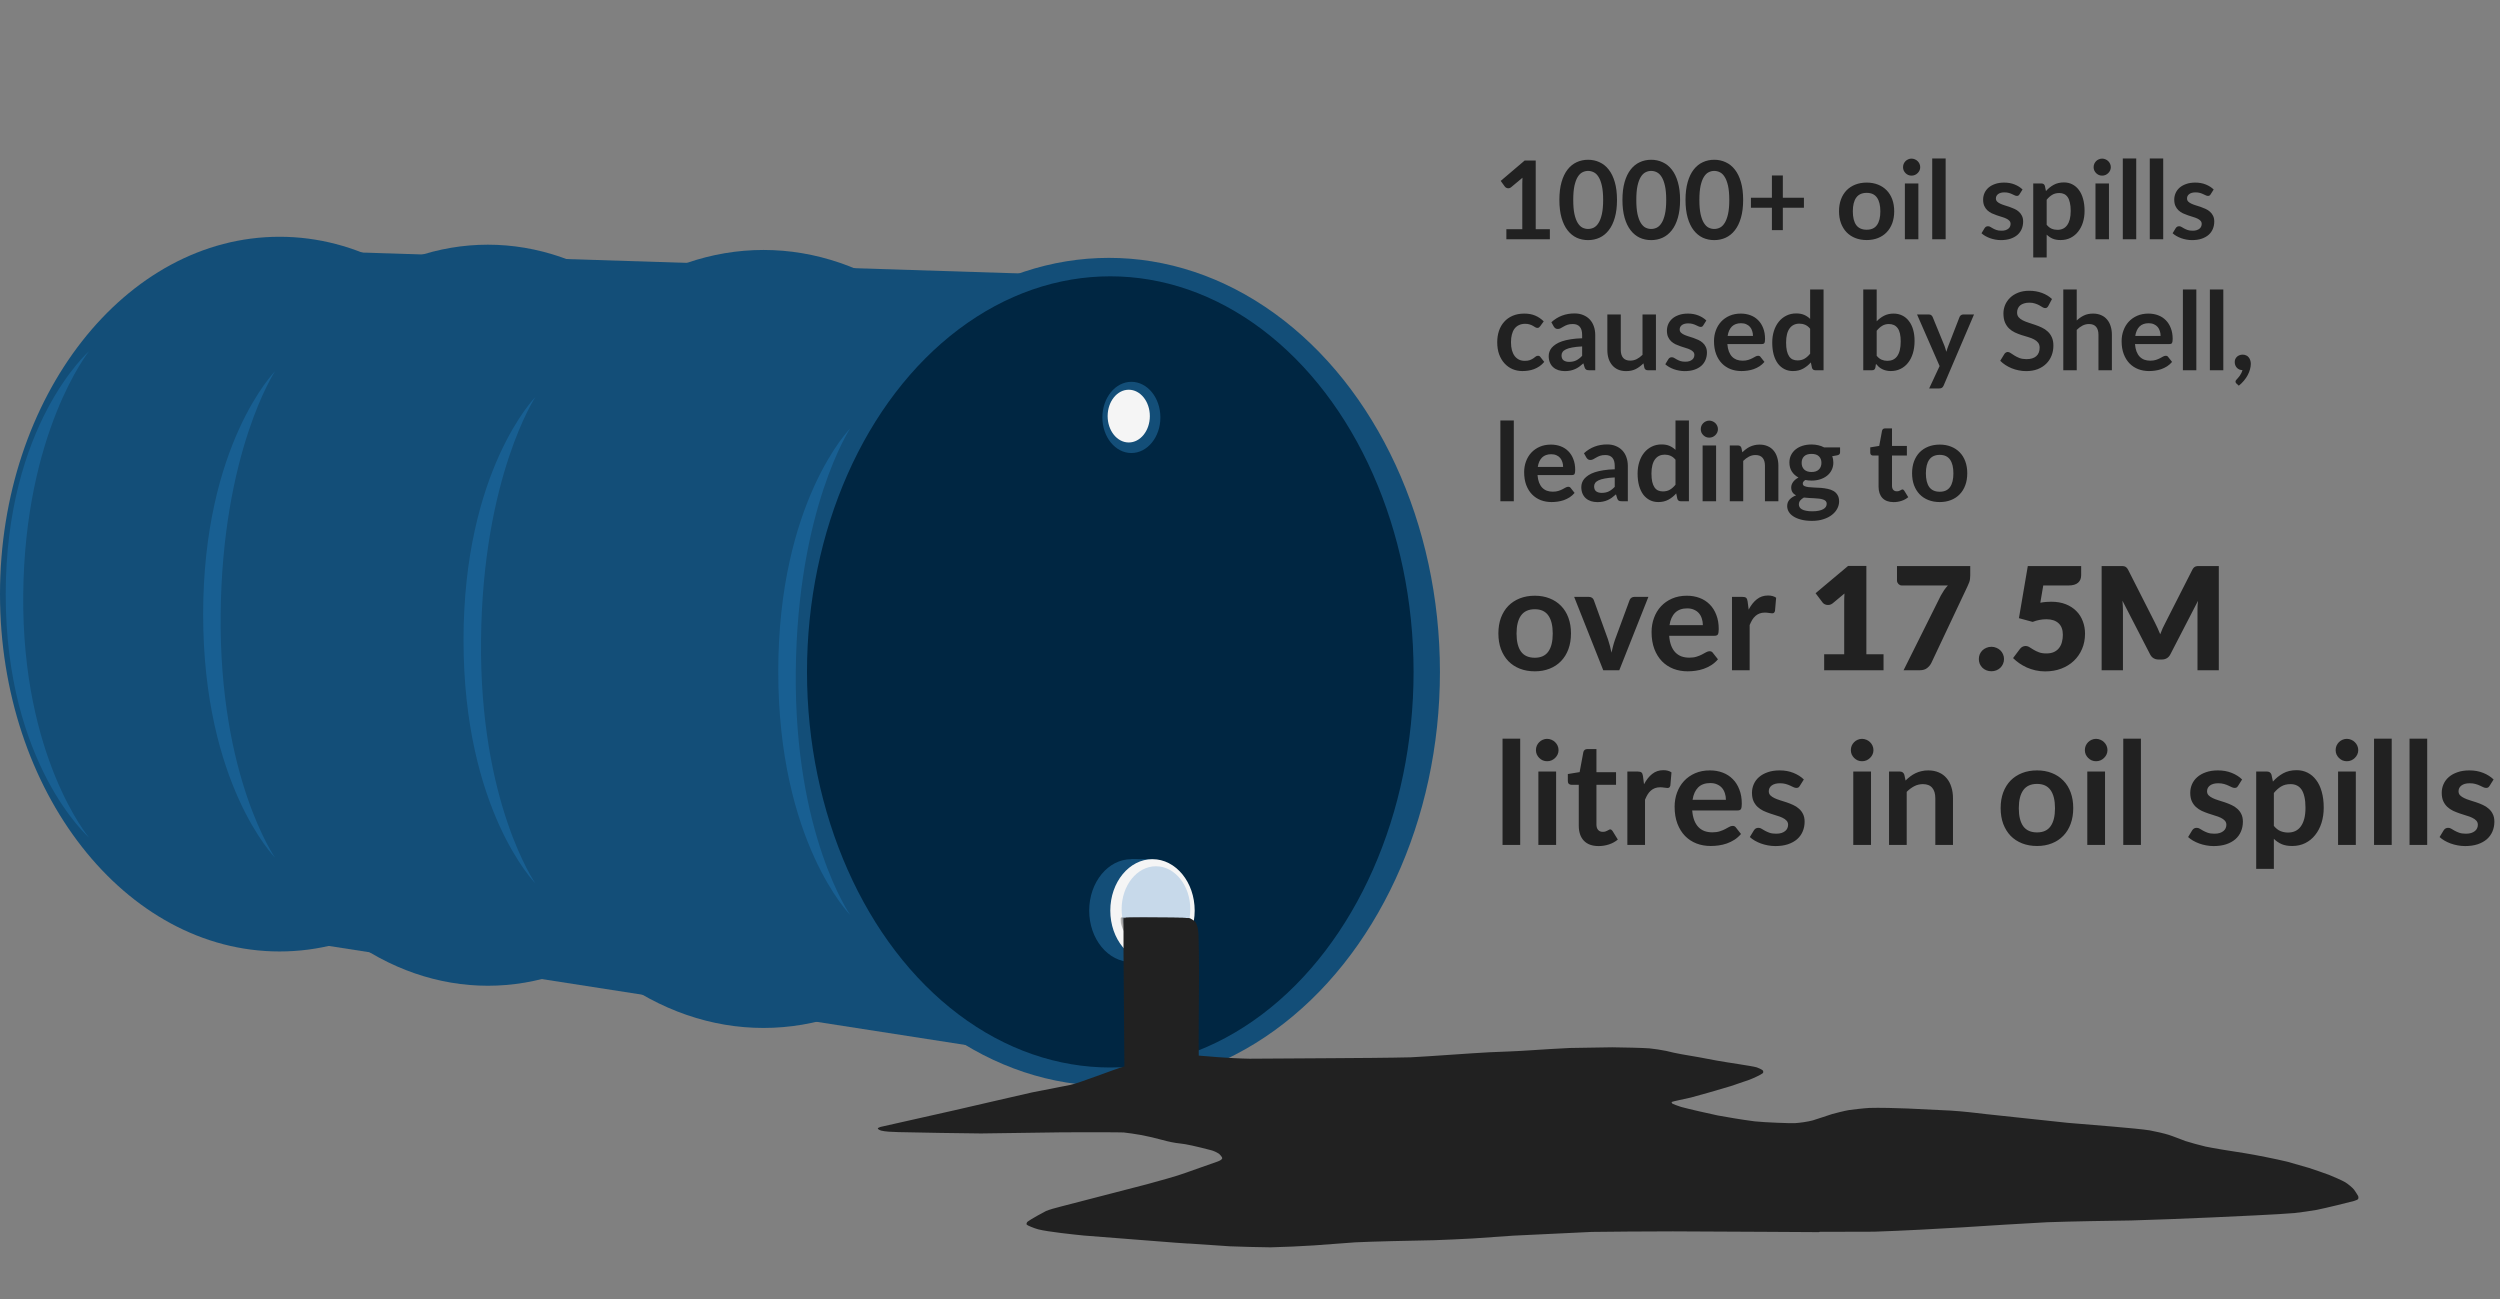 <svg width="229" height="119" viewBox="0 0 229 119" fill="none" xmlns="http://www.w3.org/2000/svg">
<rect x="0" y="0" width="229" height="119" fill="#808080" stroke="none"/>
<path d="M101.702 25.311L25.607 22.896V85.946L101.702 97.784V25.311Z" fill="#134E78"/>
<ellipse cx="44.691" cy="56.354" rx="26.09" ry="33.941" fill="#134E78"/>
<ellipse cx="69.936" cy="58.528" rx="27.419" ry="35.632" fill="#134E78"/>
<ellipse cx="25.607" cy="54.421" rx="25.607" ry="32.733" fill="#134E78"/>
<ellipse cx="101.582" cy="61.548" rx="30.317" ry="37.927" fill="#134E78"/>
<ellipse cx="101.702" cy="61.547" rx="27.781" ry="36.236" fill="#002642"/>
<ellipse cx="25.607" cy="54.421" rx="24.157" ry="31.525" fill="#134E78"/>
<ellipse cx="103.635" cy="38.236" rx="2.657" ry="3.261" fill="#134E78"/>
<ellipse cx="103.393" cy="38.115" rx="1.933" ry="2.416" fill="#F5F5F5"/>
<ellipse cx="103.635" cy="83.41" rx="3.865" ry="4.711" fill="#134E78"/>
<path d="M103.635 78.699H105.568V88.121H103.635V78.699Z" fill="#134E78"/>
<ellipse cx="105.568" cy="83.41" rx="3.865" ry="4.711" fill="#F5F5F5"/>
<ellipse cx="105.886" cy="83.28" rx="3.145" ry="3.931" fill="#C7D9EA"/>
<mask id="mask0_4032_674" style="mask-type:alpha" maskUnits="userSpaceOnUse" x="102" y="79" width="8" height="9">
<ellipse cx="105.886" cy="83.28" rx="3.145" ry="3.931" fill="#C7D9EA"/>
</mask>
<g mask="url(#mask0_4032_674)">
<path d="M102.645 84.133C102.647 84.211 102.652 84.419 102.657 84.48C102.668 84.606 102.774 84.95 102.843 85.104C102.983 85.414 103.476 86.099 103.788 86.405C104.072 86.68 104.114 86.743 104.36 86.913C104.556 87.048 104.782 87.168 104.893 87.208C104.918 87.217 104.957 87.231 105.01 87.252C105.023 88.935 105.054 92.996 105.072 95.376C105.078 96.217 105.087 97.372 105.09 97.685C104.23 97.914 98.795 99.243 98.003 99.387C97.142 99.546 95.414 99.884 94.549 100.062C92.835 100.445 89.446 101.241 87.501 101.685C84.975 102.245 82.374 102.841 80.659 103.225C80.558 103.249 80.407 103.322 80.405 103.372C80.406 103.43 80.59 103.531 80.728 103.567C81.093 103.658 81.663 103.687 82.306 103.702C84.228 103.748 88.005 103.809 89.86 103.825C91.838 103.802 95.59 103.749 97.366 103.72C99.248 103.712 102.622 103.711 102.929 103.734C103.225 103.757 104.095 103.891 104.572 103.975C105.246 104.108 105.8 104.237 106.456 104.417C106.969 104.56 107.615 104.7 108.076 104.74C108.618 104.788 109.576 105.004 110.98 105.37C111.174 105.423 111.477 105.562 111.62 105.658C111.752 105.749 111.958 105.993 111.956 106.085C111.949 106.206 111.766 106.312 111.53 106.398C110.662 106.719 109.466 107.109 108.594 107.434C107.92 107.697 105.892 108.252 105.094 108.468C102.988 109.019 99.036 110.043 97.191 110.515C96.66 110.646 96.083 110.813 95.811 110.932C95.626 111.013 94.38 111.707 94.138 111.897C94.043 111.972 94.008 112.103 94.046 112.174C94.092 112.247 94.714 112.504 95.095 112.606C95.963 112.833 98.469 113.096 99.305 113.177C101.509 113.357 105.686 113.683 107.659 113.83C108.817 113.916 108.969 113.916 109.007 113.914C109.746 113.97 111.571 114.093 112.656 114.161C113.557 114.195 115.402 114.252 116.383 114.256C117.404 114.237 119.343 114.149 120.346 114.08C121.296 114.006 123.188 113.866 124.13 113.799C125.426 113.728 129.515 113.635 131.356 113.604C132.236 113.575 133.994 113.496 134.873 113.446C135.796 113.375 137.67 113.246 138.621 113.186C140.45 113.103 144.037 112.932 145.796 112.844C147.165 112.821 150.885 112.796 153.235 112.793C155.151 112.801 159.388 112.821 161.711 112.835C163.549 112.845 166.001 112.86 166.615 112.864C166.654 112.845 166.681 112.835 166.698 112.832C166.699 112.832 167.511 112.832 167.828 112.833C168.675 112.836 170.59 112.831 171.66 112.823C174.107 112.746 177.842 112.542 179.744 112.426C181.756 112.29 185.646 112.055 187.524 111.957C189.665 111.88 193.423 111.817 195.208 111.795C197.066 111.743 200.788 111.602 202.654 111.514C204.541 111.428 208.834 111.237 210.188 111.114C210.755 111.053 211.666 110.92 212.205 110.826C212.978 110.674 215.406 110.079 215.637 110.006C215.832 109.944 215.965 109.887 216.002 109.83C216.046 109.755 216.04 109.619 215.998 109.543C215.976 109.505 215.738 109.11 215.634 108.975C215.489 108.791 215.088 108.456 214.819 108.292C214.559 108.137 213.705 107.762 213.325 107.612C212.914 107.459 211.99 107.143 211.508 106.983C211.011 106.834 210.014 106.548 209.515 106.412C208.51 106.168 206.574 105.783 205.593 105.626C204.634 105.486 202.645 105.161 202.028 105.026C201.584 104.922 200.561 104.647 200.197 104.523C199.857 104.407 199.055 104.076 198.63 103.944C198.21 103.814 197.428 103.635 196.904 103.54C195.695 103.347 191.469 103.027 189.411 102.852C187.296 102.632 183.568 102.234 181.956 102.056C181.173 101.962 179.876 101.805 178.694 101.731C177.665 101.681 175.689 101.585 174.739 101.539C173.922 101.499 172.039 101.456 171.222 101.487C170.713 101.514 169.589 101.648 169.366 101.682C169.023 101.737 167.998 101.991 167.803 102.053C167.615 102.112 166.393 102.527 166.058 102.625C165.622 102.748 164.848 102.858 164.397 102.882C164.031 102.9 161.717 102.821 160.731 102.717C159.527 102.561 158.142 102.322 157.343 102.175C156.554 102.013 154.616 101.567 153.994 101.396C153.76 101.329 153.215 101.118 153.193 101.097C153.134 101.037 153.112 100.985 153.125 100.941C153.137 100.907 154.384 100.65 154.871 100.538C155.477 100.385 157.627 99.769 158.545 99.486C158.983 99.342 159.85 99.05 160.227 98.913C160.533 98.798 161.301 98.454 161.476 98.301C161.529 98.254 161.522 98.098 161.473 98.051C161.348 97.935 160.991 97.793 160.903 97.766C160.458 97.635 158.216 97.328 157.274 97.153C156.451 96.988 154.823 96.695 154.018 96.566C153.496 96.481 153.149 96.385 152.613 96.262C152.097 96.159 151.624 96.088 151.084 96.029C150.65 95.989 148.527 95.937 147.675 95.932C146.652 95.94 144.715 95.972 143.801 95.995C142.86 96.038 140.972 96.15 140.025 96.218C139.273 96.277 137.4 96.349 136.436 96.387C134.781 96.469 131.09 96.756 129.237 96.849C127.584 96.894 123.807 96.924 121.797 96.932C119.841 96.937 116.182 96.96 114.477 96.978C112.655 96.952 110.157 96.726 109.805 96.693C109.785 95.75 109.817 91.195 109.832 89.049C109.832 88.051 109.808 86.344 109.786 85.633C109.775 85.409 109.74 85.094 109.681 84.887C109.64 84.748 109.561 84.547 109.512 84.476C109.43 84.357 109.078 84.133 108.922 84.1C108.731 84.061 106.206 84.047 105.106 84.043C104.121 84.042 102.909 84.041 102.683 84.041" fill="#212121"/>
</g>
<path d="M103.134 84.066C103.135 84.144 102.909 84.062 102.914 84.123C102.924 84.249 102.914 84.108 102.914 84.362C102.914 84.617 102.914 84.459 102.914 84.852C102.914 85.507 102.914 85.071 102.914 85.595C102.914 85.833 102.914 85.901 102.914 86.294C102.914 86.556 102.914 87.01 102.914 87.252C102.926 88.934 102.957 92.996 102.976 95.376C102.982 96.217 102.991 97.372 102.993 97.685C102.133 97.914 98.795 99.243 98.003 99.386C97.142 99.546 95.414 99.884 94.549 100.062C92.835 100.445 89.446 101.241 87.501 101.685C84.975 102.245 82.374 102.841 80.659 103.225C80.558 103.249 80.407 103.322 80.405 103.372C80.406 103.43 80.59 103.53 80.728 103.567C81.093 103.658 81.663 103.687 82.306 103.702C84.228 103.748 88.005 103.809 89.86 103.825C91.838 103.802 95.59 103.749 97.366 103.72C99.248 103.712 102.622 103.711 102.929 103.734C103.225 103.757 104.095 103.891 104.572 103.975C105.246 104.108 105.8 104.237 106.456 104.417C106.969 104.56 107.615 104.7 108.076 104.74C108.618 104.788 109.576 105.004 110.98 105.37C111.174 105.423 111.477 105.562 111.62 105.658C111.752 105.749 111.958 105.993 111.956 106.085C111.949 106.206 111.766 106.312 111.53 106.398C110.662 106.718 109.466 107.109 108.594 107.434C107.92 107.696 105.892 108.252 105.094 108.468C102.988 109.019 99.036 110.042 97.191 110.515C96.66 110.646 96.083 110.813 95.811 110.932C95.626 111.013 94.38 111.707 94.138 111.897C94.043 111.972 94.008 112.103 94.046 112.174C94.092 112.247 94.714 112.504 95.095 112.606C95.963 112.833 98.469 113.096 99.305 113.177C101.509 113.357 105.686 113.683 107.659 113.83C108.817 113.916 108.969 113.916 109.007 113.914C109.746 113.97 111.571 114.093 112.656 114.161C113.557 114.195 115.402 114.252 116.383 114.256C117.404 114.237 119.343 114.149 120.346 114.08C121.296 114.006 123.188 113.866 124.13 113.799C125.426 113.728 129.515 113.635 131.356 113.604C132.236 113.575 133.994 113.496 134.873 113.446C135.796 113.375 137.67 113.246 138.621 113.186C140.45 113.103 144.037 112.932 145.796 112.844C147.165 112.821 150.885 112.796 153.235 112.793C155.151 112.801 159.388 112.821 161.711 112.835C163.549 112.845 166.001 112.86 166.615 112.864C166.654 112.845 166.681 112.835 166.698 112.832C166.699 112.832 167.511 112.832 167.828 112.833C168.675 112.836 170.59 112.831 171.66 112.823C174.107 112.746 177.842 112.542 179.744 112.426C181.756 112.289 185.646 112.055 187.524 111.957C189.665 111.88 193.423 111.817 195.208 111.795C197.066 111.743 200.788 111.602 202.654 111.514C204.541 111.428 208.834 111.237 210.188 111.114C210.755 111.053 211.666 110.92 212.205 110.826C212.978 110.674 215.406 110.079 215.637 110.006C215.832 109.944 215.965 109.887 216.002 109.83C216.046 109.755 216.04 109.619 215.998 109.543C215.976 109.505 215.738 109.11 215.634 108.975C215.489 108.791 215.088 108.456 214.819 108.292C214.559 108.137 213.705 107.762 213.325 107.612C212.914 107.459 211.99 107.142 211.508 106.983C211.011 106.834 210.014 106.548 209.515 106.412C208.51 106.168 206.574 105.783 205.593 105.626C204.634 105.486 202.645 105.161 202.028 105.026C201.584 104.922 200.561 104.647 200.197 104.523C199.857 104.406 199.055 104.076 198.63 103.944C198.21 103.814 197.428 103.635 196.904 103.54C195.695 103.347 191.469 103.027 189.411 102.852C187.296 102.632 183.568 102.234 181.956 102.056C181.173 101.962 179.876 101.805 178.694 101.731C177.665 101.681 175.689 101.585 174.739 101.539C173.922 101.499 172.039 101.456 171.222 101.487C170.713 101.514 169.589 101.648 169.366 101.682C169.023 101.737 167.998 101.991 167.803 102.053C167.615 102.112 166.393 102.527 166.058 102.625C165.622 102.748 164.848 102.858 164.397 102.882C164.031 102.9 161.717 102.821 160.731 102.716C159.527 102.561 158.142 102.322 157.343 102.175C156.554 102.013 154.616 101.567 153.994 101.396C153.76 101.329 153.215 101.118 153.193 101.097C153.134 101.037 153.112 100.985 153.125 100.941C153.137 100.907 154.384 100.65 154.871 100.538C155.477 100.385 157.627 99.769 158.545 99.486C158.983 99.342 159.85 99.05 160.227 98.913C160.533 98.798 161.301 98.454 161.476 98.301C161.529 98.254 161.522 98.098 161.473 98.051C161.348 97.935 160.991 97.793 160.903 97.766C160.458 97.635 158.216 97.328 157.274 97.153C156.451 96.988 154.823 96.695 154.018 96.566C153.496 96.481 153.149 96.385 152.613 96.262C152.097 96.159 151.624 96.088 151.084 96.029C150.65 95.989 148.527 95.937 147.675 95.932C146.652 95.94 144.715 95.972 143.801 95.995C142.86 96.038 140.972 96.15 140.025 96.218C139.273 96.277 137.4 96.349 136.436 96.387C134.781 96.469 131.09 96.756 129.237 96.849C127.584 96.894 123.807 96.924 121.797 96.932C119.841 96.937 116.182 96.96 114.477 96.978C112.655 96.952 110.157 96.726 109.805 96.693C109.785 95.75 109.817 91.195 109.832 89.049C109.832 88.051 109.808 86.343 109.786 85.633C109.775 85.409 109.74 85.094 109.681 84.887C109.64 84.748 109.561 84.547 109.512 84.476C109.43 84.357 109.078 84.133 108.922 84.099C108.731 84.061 106.206 84.047 105.106 84.043C104.121 84.042 103.359 84.066 103.134 84.066Z" fill="#212121"/>
<path d="M140.587 54.568C141.085 54.568 141.537 54.649 141.943 54.81C142.354 54.972 142.703 55.201 142.991 55.498C143.284 55.795 143.509 56.158 143.666 56.586C143.823 57.014 143.902 57.492 143.902 58.021C143.902 58.554 143.823 59.034 143.666 59.462C143.509 59.89 143.284 60.255 142.991 60.557C142.703 60.858 142.354 61.09 141.943 61.251C141.537 61.413 141.085 61.493 140.587 61.493C140.084 61.493 139.628 61.413 139.217 61.251C138.807 61.09 138.455 60.858 138.162 60.557C137.874 60.255 137.649 59.89 137.487 59.462C137.33 59.034 137.252 58.554 137.252 58.021C137.252 57.492 137.33 57.014 137.487 56.586C137.649 56.158 137.874 55.795 138.162 55.498C138.455 55.201 138.807 54.972 139.217 54.81C139.628 54.649 140.084 54.568 140.587 54.568ZM140.587 60.249C141.146 60.249 141.559 60.061 141.825 59.685C142.096 59.309 142.231 58.759 142.231 58.034C142.231 57.309 142.096 56.756 141.825 56.376C141.559 55.996 141.146 55.806 140.587 55.806C140.019 55.806 139.597 55.998 139.322 56.383C139.051 56.763 138.916 57.313 138.916 58.034C138.916 58.755 139.051 59.305 139.322 59.685C139.597 60.061 140.019 60.249 140.587 60.249ZM150.993 54.673L148.326 61.395H146.858L144.192 54.673H145.528C145.651 54.673 145.751 54.701 145.83 54.758C145.913 54.815 145.967 54.887 145.994 54.974L147.291 58.565C147.361 58.774 147.422 58.98 147.474 59.181C147.527 59.382 147.573 59.583 147.612 59.783C147.656 59.583 147.704 59.382 147.756 59.181C147.809 58.98 147.872 58.774 147.946 58.565L149.27 54.974C149.3 54.887 149.355 54.815 149.434 54.758C149.512 54.701 149.606 54.673 149.715 54.673H150.993ZM155.982 57.261C155.982 57.051 155.951 56.855 155.89 56.671C155.833 56.483 155.746 56.319 155.628 56.18C155.51 56.04 155.359 55.931 155.176 55.852C154.997 55.769 154.787 55.727 154.547 55.727C154.079 55.727 153.71 55.861 153.44 56.127C153.173 56.394 153.003 56.772 152.928 57.261H155.982ZM152.896 58.237C152.922 58.582 152.983 58.881 153.079 59.135C153.175 59.384 153.302 59.591 153.459 59.757C153.616 59.919 153.802 60.041 154.016 60.124C154.235 60.203 154.475 60.242 154.737 60.242C154.999 60.242 155.224 60.212 155.412 60.15C155.604 60.089 155.77 60.022 155.91 59.947C156.054 59.873 156.178 59.805 156.283 59.744C156.392 59.683 156.497 59.652 156.598 59.652C156.733 59.652 156.834 59.703 156.899 59.803L157.364 60.393C157.185 60.602 156.984 60.779 156.762 60.923C156.539 61.063 156.305 61.177 156.06 61.264C155.82 61.347 155.573 61.406 155.32 61.441C155.071 61.476 154.829 61.493 154.593 61.493C154.125 61.493 153.691 61.417 153.289 61.264C152.887 61.107 152.537 60.878 152.24 60.576C151.943 60.27 151.71 59.895 151.539 59.449C151.369 58.999 151.284 58.48 151.284 57.89C151.284 57.431 151.358 57.001 151.507 56.599C151.655 56.193 151.867 55.841 152.142 55.544C152.422 55.243 152.76 55.005 153.158 54.83C153.56 54.655 154.012 54.568 154.514 54.568C154.938 54.568 155.329 54.635 155.687 54.771C156.045 54.906 156.353 55.105 156.611 55.367C156.869 55.625 157.07 55.944 157.214 56.324C157.362 56.699 157.436 57.13 157.436 57.615C157.436 57.859 157.41 58.025 157.358 58.112C157.305 58.196 157.205 58.237 157.056 58.237H152.896ZM160.178 55.839C160.387 55.437 160.636 55.123 160.925 54.895C161.213 54.664 161.554 54.548 161.947 54.548C162.257 54.548 162.506 54.616 162.694 54.751L162.589 55.963C162.567 56.042 162.534 56.099 162.491 56.134C162.451 56.164 162.397 56.18 162.327 56.18C162.261 56.18 162.163 56.169 162.032 56.147C161.905 56.125 161.781 56.114 161.659 56.114C161.479 56.114 161.32 56.14 161.18 56.193C161.04 56.245 160.914 56.322 160.8 56.422C160.691 56.518 160.593 56.636 160.505 56.776C160.422 56.916 160.344 57.075 160.269 57.254V61.395H158.651V54.673H159.601C159.767 54.673 159.883 54.703 159.948 54.764C160.014 54.821 160.058 54.926 160.079 55.079L160.178 55.839ZM172.532 59.928V61.395H167.093V59.928H168.928V55.112C168.928 54.989 168.93 54.867 168.935 54.745C168.939 54.618 168.945 54.491 168.954 54.365L167.867 55.269C167.77 55.343 167.674 55.389 167.578 55.406C167.486 55.419 167.399 55.419 167.316 55.406C167.233 55.389 167.159 55.361 167.093 55.321C167.028 55.278 166.98 55.234 166.949 55.19L166.307 54.338L169.282 51.842H170.959V59.928H172.532ZM180.474 51.849V52.7C180.474 52.954 180.446 53.159 180.389 53.316C180.332 53.469 180.278 53.598 180.225 53.703L176.91 60.727C176.818 60.91 176.687 61.068 176.517 61.199C176.351 61.33 176.128 61.395 175.848 61.395H174.367L177.775 54.561C177.875 54.378 177.976 54.212 178.076 54.063C178.181 53.91 178.297 53.766 178.423 53.631H174.223C174.162 53.631 174.103 53.62 174.046 53.598C173.994 53.572 173.946 53.539 173.902 53.5C173.863 53.456 173.83 53.408 173.804 53.356C173.778 53.299 173.765 53.242 173.765 53.185V51.849H180.474ZM181.262 60.367C181.262 60.209 181.29 60.063 181.347 59.928C181.408 59.792 181.489 59.674 181.589 59.574C181.694 59.473 181.816 59.395 181.956 59.338C182.096 59.277 182.249 59.246 182.415 59.246C182.576 59.246 182.727 59.277 182.867 59.338C183.007 59.395 183.129 59.473 183.234 59.574C183.339 59.674 183.419 59.792 183.476 59.928C183.537 60.063 183.568 60.209 183.568 60.367C183.568 60.524 183.537 60.672 183.476 60.812C183.419 60.947 183.339 61.066 183.234 61.166C183.129 61.266 183.007 61.345 182.867 61.402C182.727 61.459 182.576 61.487 182.415 61.487C182.249 61.487 182.096 61.459 181.956 61.402C181.816 61.345 181.694 61.266 181.589 61.166C181.489 61.066 181.408 60.947 181.347 60.812C181.29 60.672 181.262 60.524 181.262 60.367ZM186.893 55.21C187.072 55.175 187.245 55.151 187.411 55.138C187.577 55.125 187.739 55.118 187.896 55.118C188.398 55.118 188.842 55.195 189.226 55.347C189.61 55.5 189.934 55.71 190.196 55.977C190.458 56.239 190.654 56.549 190.785 56.907C190.921 57.261 190.989 57.641 190.989 58.047C190.989 58.558 190.897 59.026 190.713 59.449C190.534 59.869 190.283 60.231 189.96 60.537C189.637 60.843 189.25 61.081 188.8 61.251C188.355 61.417 187.865 61.5 187.332 61.5C187.022 61.5 186.725 61.467 186.441 61.402C186.162 61.336 185.897 61.249 185.648 61.14C185.404 61.026 185.177 60.897 184.967 60.753C184.757 60.605 184.567 60.447 184.397 60.281L185.026 59.443C185.091 59.355 185.168 59.29 185.255 59.246C185.343 59.198 185.437 59.174 185.537 59.174C185.668 59.174 185.79 59.211 185.904 59.285C186.022 59.355 186.149 59.434 186.284 59.521C186.424 59.604 186.585 59.681 186.769 59.751C186.952 59.821 187.179 59.855 187.45 59.855C187.721 59.855 187.953 59.812 188.145 59.724C188.337 59.633 188.492 59.51 188.61 59.358C188.732 59.2 188.82 59.019 188.872 58.814C188.929 58.604 188.957 58.381 188.957 58.145C188.957 57.682 188.826 57.331 188.564 57.09C188.302 56.846 187.931 56.724 187.45 56.724C187.022 56.724 186.603 56.804 186.192 56.966L184.934 56.625L185.747 51.849H190.635V52.687C190.635 52.827 190.613 52.954 190.569 53.067C190.526 53.181 190.456 53.281 190.36 53.369C190.268 53.452 190.145 53.517 189.993 53.565C189.84 53.609 189.656 53.631 189.442 53.631H187.162L186.893 55.21ZM203.242 51.849V61.395H201.29V55.904C201.29 55.778 201.292 55.64 201.296 55.492C201.305 55.343 201.318 55.192 201.336 55.039L198.8 59.947C198.721 60.1 198.614 60.216 198.479 60.294C198.348 60.373 198.197 60.412 198.027 60.412H197.725C197.555 60.412 197.402 60.373 197.267 60.294C197.136 60.216 197.031 60.1 196.952 59.947L194.416 55.026C194.43 55.184 194.44 55.339 194.449 55.492C194.458 55.64 194.462 55.778 194.462 55.904V61.395H192.51V51.849H194.2C194.296 51.849 194.379 51.851 194.449 51.855C194.523 51.859 194.589 51.873 194.646 51.894C194.703 51.916 194.753 51.951 194.796 51.999C194.845 52.043 194.89 52.106 194.934 52.189L197.391 57.031C197.479 57.197 197.562 57.37 197.64 57.549C197.723 57.728 197.802 57.912 197.876 58.099C197.95 57.907 198.027 57.719 198.105 57.536C198.188 57.352 198.276 57.178 198.367 57.012L200.818 52.189C200.862 52.106 200.905 52.043 200.949 51.999C200.997 51.951 201.05 51.916 201.106 51.894C201.163 51.873 201.226 51.859 201.296 51.855C201.371 51.851 201.456 51.849 201.552 51.849H203.242ZM139.25 67.659V77.395H137.632V67.659H139.25ZM142.54 70.673V77.395H140.915V70.673H142.54ZM142.763 68.713C142.763 68.853 142.734 68.984 142.677 69.107C142.621 69.229 142.544 69.336 142.448 69.428C142.356 69.519 142.247 69.594 142.12 69.65C141.994 69.703 141.858 69.729 141.714 69.729C141.574 69.729 141.441 69.703 141.315 69.65C141.192 69.594 141.085 69.519 140.993 69.428C140.902 69.336 140.828 69.229 140.771 69.107C140.718 68.984 140.692 68.853 140.692 68.713C140.692 68.569 140.718 68.434 140.771 68.307C140.828 68.18 140.902 68.071 140.993 67.98C141.085 67.888 141.192 67.816 141.315 67.763C141.441 67.707 141.574 67.678 141.714 67.678C141.858 67.678 141.994 67.707 142.12 67.763C142.247 67.816 142.356 67.888 142.448 67.98C142.544 68.071 142.621 68.18 142.677 68.307C142.734 68.434 142.763 68.569 142.763 68.713ZM146.431 77.5C145.845 77.5 145.395 77.336 145.081 77.009C144.771 76.677 144.616 76.22 144.616 75.639V71.885H143.928C143.84 71.885 143.766 71.856 143.705 71.8C143.644 71.743 143.613 71.658 143.613 71.544V70.902L144.694 70.725L145.035 68.89C145.057 68.803 145.098 68.735 145.16 68.687C145.221 68.639 145.299 68.615 145.395 68.615H146.234V70.731H148.029V71.885H146.234V75.528C146.234 75.737 146.284 75.901 146.385 76.019C146.49 76.137 146.632 76.196 146.811 76.196C146.911 76.196 146.994 76.185 147.06 76.163C147.13 76.137 147.189 76.111 147.237 76.085C147.289 76.059 147.335 76.035 147.374 76.013C147.414 75.987 147.453 75.973 147.492 75.973C147.54 75.973 147.58 75.987 147.61 76.013C147.641 76.035 147.673 76.07 147.708 76.118L148.193 76.904C147.957 77.1 147.687 77.249 147.381 77.349C147.075 77.45 146.758 77.5 146.431 77.5ZM150.592 71.839C150.802 71.437 151.051 71.123 151.339 70.895C151.628 70.664 151.968 70.548 152.361 70.548C152.672 70.548 152.921 70.616 153.108 70.751L153.004 71.963C152.982 72.042 152.949 72.099 152.905 72.134C152.866 72.164 152.811 72.18 152.742 72.18C152.676 72.18 152.578 72.169 152.447 72.147C152.32 72.125 152.195 72.114 152.073 72.114C151.894 72.114 151.735 72.14 151.595 72.193C151.455 72.245 151.328 72.322 151.215 72.422C151.106 72.518 151.007 72.636 150.92 72.776C150.837 72.916 150.758 73.075 150.684 73.254V77.395H149.066V70.673H150.016C150.182 70.673 150.297 70.703 150.363 70.764C150.429 70.821 150.472 70.926 150.494 71.079L150.592 71.839ZM158.093 73.261C158.093 73.051 158.063 72.855 158.002 72.671C157.945 72.483 157.858 72.319 157.74 72.18C157.622 72.04 157.471 71.931 157.287 71.852C157.108 71.769 156.899 71.728 156.658 71.728C156.191 71.728 155.822 71.861 155.551 72.127C155.285 72.394 155.114 72.772 155.04 73.261H158.093ZM155.007 74.237C155.033 74.582 155.095 74.881 155.191 75.135C155.287 75.384 155.414 75.591 155.571 75.757C155.728 75.919 155.914 76.041 156.128 76.124C156.346 76.203 156.586 76.242 156.848 76.242C157.111 76.242 157.336 76.212 157.523 76.15C157.716 76.089 157.882 76.022 158.021 75.947C158.166 75.873 158.29 75.805 158.395 75.744C158.504 75.683 158.609 75.652 158.709 75.652C158.845 75.652 158.945 75.703 159.011 75.803L159.476 76.393C159.297 76.602 159.096 76.779 158.873 76.924C158.65 77.063 158.417 77.177 158.172 77.264C157.932 77.347 157.685 77.406 157.432 77.441C157.183 77.476 156.94 77.493 156.704 77.493C156.237 77.493 155.802 77.417 155.4 77.264C154.999 77.107 154.649 76.878 154.352 76.576C154.055 76.27 153.821 75.895 153.651 75.449C153.481 74.999 153.395 74.48 153.395 73.89C153.395 73.431 153.47 73.001 153.618 72.599C153.767 72.193 153.979 71.841 154.254 71.544C154.533 71.243 154.872 71.005 155.269 70.83C155.671 70.655 156.123 70.568 156.626 70.568C157.049 70.568 157.44 70.635 157.799 70.771C158.157 70.906 158.465 71.105 158.722 71.367C158.98 71.625 159.181 71.944 159.325 72.324C159.474 72.699 159.548 73.13 159.548 73.615C159.548 73.859 159.522 74.025 159.469 74.112C159.417 74.195 159.317 74.237 159.168 74.237H155.007ZM164.864 71.983C164.821 72.053 164.775 72.103 164.727 72.134C164.679 72.16 164.618 72.173 164.543 72.173C164.465 72.173 164.379 72.151 164.288 72.108C164.2 72.064 164.098 72.016 163.98 71.963C163.862 71.907 163.726 71.856 163.574 71.813C163.425 71.769 163.248 71.747 163.043 71.747C162.724 71.747 162.473 71.815 162.289 71.95C162.11 72.086 162.021 72.263 162.021 72.481C162.021 72.625 162.066 72.748 162.158 72.848C162.254 72.944 162.379 73.029 162.532 73.103C162.689 73.178 162.866 73.246 163.062 73.307C163.259 73.363 163.458 73.427 163.659 73.497C163.864 73.567 164.065 73.647 164.262 73.739C164.458 73.826 164.633 73.94 164.786 74.08C164.943 74.215 165.067 74.379 165.159 74.571C165.255 74.763 165.303 74.995 165.303 75.266C165.303 75.589 165.244 75.888 165.126 76.163C165.013 76.434 164.842 76.67 164.615 76.871C164.388 77.068 164.106 77.223 163.77 77.336C163.438 77.445 163.054 77.5 162.617 77.5C162.385 77.5 162.158 77.478 161.935 77.435C161.717 77.395 161.505 77.338 161.3 77.264C161.099 77.19 160.911 77.103 160.736 77.002C160.566 76.902 160.415 76.792 160.284 76.674L160.658 76.059C160.706 75.984 160.763 75.927 160.828 75.888C160.894 75.849 160.977 75.829 161.077 75.829C161.178 75.829 161.271 75.858 161.359 75.914C161.451 75.971 161.555 76.032 161.673 76.098C161.791 76.163 161.929 76.225 162.086 76.281C162.248 76.338 162.451 76.367 162.696 76.367C162.888 76.367 163.052 76.345 163.187 76.301C163.327 76.253 163.44 76.192 163.528 76.118C163.619 76.043 163.685 75.958 163.724 75.862C163.768 75.762 163.79 75.659 163.79 75.554C163.79 75.397 163.742 75.268 163.646 75.168C163.554 75.067 163.429 74.98 163.272 74.905C163.119 74.831 162.942 74.766 162.741 74.709C162.545 74.648 162.342 74.582 162.132 74.512C161.927 74.442 161.724 74.362 161.523 74.27C161.326 74.174 161.149 74.054 160.992 73.909C160.839 73.765 160.715 73.588 160.618 73.379C160.527 73.169 160.481 72.916 160.481 72.619C160.481 72.343 160.535 72.081 160.645 71.832C160.754 71.583 160.913 71.367 161.123 71.184C161.337 70.996 161.601 70.847 161.916 70.738C162.235 70.624 162.602 70.568 163.017 70.568C163.48 70.568 163.901 70.644 164.281 70.797C164.661 70.95 164.978 71.151 165.231 71.4L164.864 71.983ZM171.385 70.673V77.395H169.76V70.673H171.385ZM171.608 68.713C171.608 68.853 171.58 68.984 171.523 69.107C171.466 69.229 171.39 69.336 171.294 69.428C171.202 69.519 171.093 69.594 170.966 69.65C170.839 69.703 170.704 69.729 170.56 69.729C170.42 69.729 170.287 69.703 170.16 69.65C170.038 69.594 169.931 69.519 169.839 69.428C169.747 69.336 169.673 69.229 169.616 69.107C169.564 68.984 169.538 68.853 169.538 68.713C169.538 68.569 169.564 68.434 169.616 68.307C169.673 68.18 169.747 68.071 169.839 67.98C169.931 67.888 170.038 67.816 170.16 67.763C170.287 67.707 170.42 67.678 170.56 67.678C170.704 67.678 170.839 67.707 170.966 67.763C171.093 67.816 171.202 67.888 171.294 67.98C171.39 68.071 171.466 68.18 171.523 68.307C171.58 68.434 171.608 68.569 171.608 68.713ZM174.549 71.498C174.684 71.363 174.826 71.238 174.975 71.125C175.128 71.007 175.287 70.909 175.453 70.83C175.624 70.747 175.805 70.683 175.997 70.64C176.189 70.592 176.399 70.568 176.626 70.568C176.993 70.568 177.318 70.631 177.602 70.758C177.886 70.88 178.122 71.055 178.31 71.282C178.502 71.505 178.646 71.773 178.742 72.088C178.843 72.398 178.893 72.741 178.893 73.117V77.395H177.275V73.117C177.275 72.706 177.181 72.389 176.993 72.166C176.805 71.939 176.519 71.826 176.135 71.826C175.855 71.826 175.593 71.889 175.348 72.016C175.104 72.142 174.872 72.315 174.654 72.533V77.395H173.035V70.673H174.025C174.234 70.673 174.372 70.771 174.438 70.967L174.549 71.498ZM186.594 70.568C187.092 70.568 187.544 70.649 187.95 70.81C188.361 70.972 188.71 71.201 188.998 71.498C189.291 71.795 189.516 72.158 189.673 72.586C189.831 73.014 189.909 73.492 189.909 74.021C189.909 74.554 189.831 75.034 189.673 75.462C189.516 75.89 189.291 76.255 188.998 76.557C188.71 76.858 188.361 77.09 187.95 77.251C187.544 77.413 187.092 77.493 186.594 77.493C186.091 77.493 185.635 77.413 185.224 77.251C184.814 77.09 184.462 76.858 184.169 76.557C183.881 76.255 183.656 75.89 183.494 75.462C183.337 75.034 183.259 74.554 183.259 74.021C183.259 73.492 183.337 73.014 183.494 72.586C183.656 72.158 183.881 71.795 184.169 71.498C184.462 71.201 184.814 70.972 185.224 70.81C185.635 70.649 186.091 70.568 186.594 70.568ZM186.594 76.249C187.153 76.249 187.566 76.061 187.832 75.685C188.103 75.309 188.238 74.759 188.238 74.034C188.238 73.309 188.103 72.756 187.832 72.376C187.566 71.996 187.153 71.806 186.594 71.806C186.026 71.806 185.604 71.998 185.329 72.383C185.058 72.763 184.923 73.313 184.923 74.034C184.923 74.755 185.058 75.305 185.329 75.685C185.604 76.061 186.026 76.249 186.594 76.249ZM192.821 70.673V77.395H191.196V70.673H192.821ZM193.044 68.713C193.044 68.853 193.016 68.984 192.959 69.107C192.902 69.229 192.826 69.336 192.73 69.428C192.638 69.519 192.529 69.594 192.402 69.65C192.275 69.703 192.14 69.729 191.996 69.729C191.856 69.729 191.723 69.703 191.596 69.65C191.474 69.594 191.367 69.519 191.275 69.428C191.183 69.336 191.109 69.229 191.052 69.107C191 68.984 190.974 68.853 190.974 68.713C190.974 68.569 191 68.434 191.052 68.307C191.109 68.18 191.183 68.071 191.275 67.98C191.367 67.888 191.474 67.816 191.596 67.763C191.723 67.707 191.856 67.678 191.996 67.678C192.14 67.678 192.275 67.707 192.402 67.763C192.529 67.816 192.638 67.888 192.73 67.98C192.826 68.071 192.902 68.18 192.959 68.307C193.016 68.434 193.044 68.569 193.044 68.713ZM196.109 67.659V77.395H194.491V67.659H196.109ZM205.01 71.983C204.966 72.053 204.921 72.103 204.873 72.134C204.824 72.16 204.763 72.173 204.689 72.173C204.61 72.173 204.525 72.151 204.434 72.108C204.346 72.064 204.243 72.016 204.126 71.963C204.008 71.907 203.872 71.856 203.719 71.813C203.571 71.769 203.394 71.747 203.189 71.747C202.87 71.747 202.619 71.815 202.435 71.95C202.256 72.086 202.166 72.263 202.166 72.481C202.166 72.625 202.212 72.748 202.304 72.848C202.4 72.944 202.525 73.029 202.677 73.103C202.835 73.178 203.012 73.246 203.208 73.307C203.405 73.363 203.604 73.427 203.804 73.497C204.01 73.567 204.211 73.647 204.407 73.739C204.604 73.826 204.779 73.94 204.931 74.08C205.089 74.215 205.213 74.379 205.305 74.571C205.401 74.763 205.449 74.995 205.449 75.266C205.449 75.589 205.39 75.888 205.272 76.163C205.159 76.434 204.988 76.67 204.761 76.871C204.534 77.068 204.252 77.223 203.916 77.336C203.584 77.445 203.199 77.5 202.763 77.5C202.531 77.5 202.304 77.478 202.081 77.435C201.863 77.395 201.651 77.338 201.446 77.264C201.245 77.19 201.057 77.103 200.882 77.002C200.712 76.902 200.561 76.792 200.43 76.674L200.804 76.059C200.852 75.984 200.908 75.927 200.974 75.888C201.039 75.849 201.122 75.829 201.223 75.829C201.323 75.829 201.417 75.858 201.505 75.914C201.596 75.971 201.701 76.032 201.819 76.098C201.937 76.163 202.075 76.225 202.232 76.281C202.394 76.338 202.597 76.367 202.841 76.367C203.033 76.367 203.197 76.345 203.333 76.301C203.473 76.253 203.586 76.192 203.673 76.118C203.765 76.043 203.831 75.958 203.87 75.862C203.914 75.762 203.936 75.659 203.936 75.554C203.936 75.397 203.887 75.268 203.791 75.168C203.7 75.067 203.575 74.98 203.418 74.905C203.265 74.831 203.088 74.766 202.887 74.709C202.691 74.648 202.487 74.582 202.278 74.512C202.072 74.442 201.869 74.362 201.668 74.27C201.472 74.174 201.295 74.054 201.138 73.909C200.985 73.765 200.86 73.588 200.764 73.379C200.672 73.169 200.627 72.916 200.627 72.619C200.627 72.343 200.681 72.081 200.79 71.832C200.9 71.583 201.059 71.367 201.269 71.184C201.483 70.996 201.747 70.847 202.062 70.738C202.38 70.624 202.747 70.568 203.162 70.568C203.625 70.568 204.047 70.644 204.427 70.797C204.807 70.95 205.124 71.151 205.377 71.4L205.01 71.983ZM208.286 75.652C208.469 75.875 208.668 76.032 208.882 76.124C209.1 76.216 209.336 76.262 209.59 76.262C209.834 76.262 210.055 76.216 210.251 76.124C210.448 76.032 210.614 75.893 210.749 75.705C210.889 75.517 210.996 75.281 211.07 74.997C211.145 74.709 211.182 74.37 211.182 73.981C211.182 73.588 211.149 73.256 211.084 72.986C211.022 72.71 210.933 72.488 210.815 72.317C210.697 72.147 210.553 72.022 210.382 71.944C210.216 71.865 210.026 71.826 209.812 71.826C209.476 71.826 209.19 71.898 208.954 72.042C208.718 72.182 208.495 72.381 208.286 72.638V75.652ZM208.2 71.59C208.476 71.28 208.788 71.029 209.137 70.836C209.487 70.644 209.898 70.548 210.369 70.548C210.736 70.548 211.07 70.624 211.372 70.777C211.678 70.93 211.94 71.153 212.158 71.446C212.381 71.734 212.551 72.092 212.669 72.52C212.791 72.944 212.853 73.431 212.853 73.981C212.853 74.484 212.785 74.949 212.65 75.377C212.514 75.805 212.32 76.177 212.066 76.491C211.817 76.806 211.514 77.052 211.156 77.231C210.802 77.406 210.404 77.493 209.963 77.493C209.587 77.493 209.266 77.437 209 77.323C208.733 77.205 208.495 77.044 208.286 76.838V79.59H206.667V70.673H207.657C207.866 70.673 208.004 70.771 208.069 70.967L208.2 71.59ZM215.793 70.673V77.395H214.168V70.673H215.793ZM216.016 68.713C216.016 68.853 215.987 68.984 215.93 69.107C215.874 69.229 215.797 69.336 215.701 69.428C215.609 69.519 215.5 69.594 215.373 69.65C215.247 69.703 215.111 69.729 214.967 69.729C214.827 69.729 214.694 69.703 214.567 69.65C214.445 69.594 214.338 69.519 214.246 69.428C214.155 69.336 214.08 69.229 214.024 69.107C213.971 68.984 213.945 68.853 213.945 68.713C213.945 68.569 213.971 68.434 214.024 68.307C214.08 68.18 214.155 68.071 214.246 67.98C214.338 67.888 214.445 67.816 214.567 67.763C214.694 67.707 214.827 67.678 214.967 67.678C215.111 67.678 215.247 67.707 215.373 67.763C215.5 67.816 215.609 67.888 215.701 67.98C215.797 68.071 215.874 68.18 215.93 68.307C215.987 68.434 216.016 68.569 216.016 68.713ZM219.081 67.659V77.395H217.462V67.659H219.081ZM222.331 67.659V77.395H220.713V67.659H222.331ZM228.046 71.983C228.002 72.053 227.956 72.103 227.908 72.134C227.86 72.16 227.799 72.173 227.725 72.173C227.646 72.173 227.561 72.151 227.469 72.108C227.382 72.064 227.279 72.016 227.161 71.963C227.043 71.907 226.908 71.856 226.755 71.813C226.606 71.769 226.429 71.747 226.224 71.747C225.905 71.747 225.654 71.815 225.471 71.95C225.291 72.086 225.202 72.263 225.202 72.481C225.202 72.625 225.248 72.748 225.34 72.848C225.436 72.944 225.56 73.029 225.713 73.103C225.87 73.178 226.047 73.246 226.244 73.307C226.44 73.363 226.639 73.427 226.84 73.497C227.045 73.567 227.246 73.647 227.443 73.739C227.639 73.826 227.814 73.94 227.967 74.08C228.124 74.215 228.249 74.379 228.34 74.571C228.437 74.763 228.485 74.995 228.485 75.266C228.485 75.589 228.426 75.888 228.308 76.163C228.194 76.434 228.024 76.67 227.797 76.871C227.569 77.068 227.288 77.223 226.951 77.336C226.619 77.445 226.235 77.5 225.798 77.5C225.567 77.5 225.34 77.478 225.117 77.435C224.898 77.395 224.686 77.338 224.481 77.264C224.28 77.19 224.092 77.103 223.918 77.002C223.747 76.902 223.597 76.792 223.466 76.674L223.839 76.059C223.887 75.984 223.944 75.927 224.009 75.888C224.075 75.849 224.158 75.829 224.258 75.829C224.359 75.829 224.453 75.858 224.54 75.914C224.632 75.971 224.737 76.032 224.855 76.098C224.973 76.163 225.11 76.225 225.267 76.281C225.429 76.338 225.632 76.367 225.877 76.367C226.069 76.367 226.233 76.345 226.368 76.301C226.508 76.253 226.622 76.192 226.709 76.118C226.801 76.043 226.866 75.958 226.906 75.862C226.949 75.762 226.971 75.659 226.971 75.554C226.971 75.397 226.923 75.268 226.827 75.168C226.735 75.067 226.611 74.98 226.453 74.905C226.301 74.831 226.124 74.766 225.923 74.709C225.726 74.648 225.523 74.582 225.313 74.512C225.108 74.442 224.905 74.362 224.704 74.27C224.507 74.174 224.33 74.054 224.173 73.909C224.02 73.765 223.896 73.588 223.8 73.379C223.708 73.169 223.662 72.916 223.662 72.619C223.662 72.343 223.717 72.081 223.826 71.832C223.935 71.583 224.095 71.367 224.304 71.184C224.518 70.996 224.783 70.847 225.097 70.738C225.416 70.624 225.783 70.568 226.198 70.568C226.661 70.568 227.082 70.644 227.462 70.797C227.843 70.95 228.159 71.151 228.413 71.4L228.046 71.983Z" fill="#212121"/>
<path d="M141.967 20.993V21.914H137.983V20.993H139.442V16.795C139.442 16.629 139.447 16.458 139.457 16.282L138.421 17.148C138.361 17.195 138.301 17.225 138.242 17.238C138.185 17.248 138.13 17.248 138.077 17.238C138.028 17.228 137.983 17.212 137.943 17.188C137.903 17.162 137.873 17.134 137.853 17.104L137.465 16.571L139.661 14.703H140.672V20.993H141.967ZM148.117 18.314C148.117 18.941 148.049 19.487 147.913 19.952C147.78 20.413 147.594 20.795 147.355 21.097C147.12 21.399 146.839 21.625 146.514 21.775C146.192 21.921 145.843 21.994 145.468 21.994C145.093 21.994 144.744 21.921 144.422 21.775C144.104 21.625 143.826 21.399 143.591 21.097C143.355 20.795 143.171 20.413 143.038 19.952C142.905 19.487 142.839 18.941 142.839 18.314C142.839 17.683 142.905 17.137 143.038 16.675C143.171 16.214 143.355 15.832 143.591 15.53C143.826 15.228 144.104 15.004 144.422 14.858C144.744 14.708 145.093 14.634 145.468 14.634C145.843 14.634 146.192 14.708 146.514 14.858C146.839 15.004 147.12 15.228 147.355 15.53C147.594 15.832 147.78 16.214 147.913 16.675C148.049 17.137 148.117 17.683 148.117 18.314ZM146.848 18.314C146.848 17.793 146.809 17.361 146.733 17.019C146.657 16.677 146.554 16.405 146.424 16.202C146.298 16 146.152 15.859 145.986 15.779C145.82 15.696 145.647 15.655 145.468 15.655C145.292 15.655 145.121 15.696 144.955 15.779C144.793 15.859 144.648 16 144.522 16.202C144.396 16.405 144.295 16.677 144.218 17.019C144.145 17.361 144.109 17.793 144.109 18.314C144.109 18.835 144.145 19.267 144.218 19.608C144.295 19.95 144.396 20.223 144.522 20.425C144.648 20.628 144.793 20.77 144.955 20.853C145.121 20.933 145.292 20.973 145.468 20.973C145.647 20.973 145.82 20.933 145.986 20.853C146.152 20.77 146.298 20.628 146.424 20.425C146.554 20.223 146.657 19.95 146.733 19.608C146.809 19.267 146.848 18.835 146.848 18.314ZM153.895 18.314C153.895 18.941 153.827 19.487 153.69 19.952C153.558 20.413 153.372 20.795 153.133 21.097C152.897 21.399 152.617 21.625 152.291 21.775C151.969 21.921 151.621 21.994 151.245 21.994C150.87 21.994 150.522 21.921 150.2 21.775C149.881 21.625 149.604 21.399 149.368 21.097C149.132 20.795 148.948 20.413 148.815 19.952C148.682 19.487 148.616 18.941 148.616 18.314C148.616 17.683 148.682 17.137 148.815 16.675C148.948 16.214 149.132 15.832 149.368 15.53C149.604 15.228 149.881 15.004 150.2 14.858C150.522 14.708 150.87 14.634 151.245 14.634C151.621 14.634 151.969 14.708 152.291 14.858C152.617 15.004 152.897 15.228 153.133 15.53C153.372 15.832 153.558 16.214 153.69 16.675C153.827 17.137 153.895 17.683 153.895 18.314ZM152.625 18.314C152.625 17.793 152.587 17.361 152.51 17.019C152.434 16.677 152.331 16.405 152.202 16.202C152.075 16 151.929 15.859 151.763 15.779C151.597 15.696 151.425 15.655 151.245 15.655C151.069 15.655 150.898 15.696 150.733 15.779C150.57 15.859 150.425 16 150.299 16.202C150.173 16.405 150.072 16.677 149.995 17.019C149.922 17.361 149.886 17.793 149.886 18.314C149.886 18.835 149.922 19.267 149.995 19.608C150.072 19.95 150.173 20.223 150.299 20.425C150.425 20.628 150.57 20.77 150.733 20.853C150.898 20.933 151.069 20.973 151.245 20.973C151.425 20.973 151.597 20.933 151.763 20.853C151.929 20.77 152.075 20.628 152.202 20.425C152.331 20.223 152.434 19.95 152.51 19.608C152.587 19.267 152.625 18.835 152.625 18.314ZM159.672 18.314C159.672 18.941 159.604 19.487 159.468 19.952C159.335 20.413 159.149 20.795 158.91 21.097C158.674 21.399 158.394 21.625 158.068 21.775C157.746 21.921 157.398 21.994 157.023 21.994C156.648 21.994 156.299 21.921 155.977 21.775C155.658 21.625 155.381 21.399 155.145 21.097C154.91 20.795 154.725 20.413 154.593 19.952C154.46 19.487 154.393 18.941 154.393 18.314C154.393 17.683 154.46 17.137 154.593 16.675C154.725 16.214 154.91 15.832 155.145 15.53C155.381 15.228 155.658 15.004 155.977 14.858C156.299 14.708 156.648 14.634 157.023 14.634C157.398 14.634 157.746 14.708 158.068 14.858C158.394 15.004 158.674 15.228 158.91 15.53C159.149 15.832 159.335 16.214 159.468 16.675C159.604 17.137 159.672 17.683 159.672 18.314ZM158.402 18.314C158.402 17.793 158.364 17.361 158.288 17.019C158.211 16.677 158.108 16.405 157.979 16.202C157.853 16 157.707 15.859 157.541 15.779C157.375 15.696 157.202 15.655 157.023 15.655C156.847 15.655 156.676 15.696 156.51 15.779C156.347 15.859 156.203 16 156.077 16.202C155.95 16.405 155.849 16.677 155.773 17.019C155.7 17.361 155.663 17.793 155.663 18.314C155.663 18.835 155.7 19.267 155.773 19.608C155.849 19.95 155.95 20.223 156.077 20.425C156.203 20.628 156.347 20.77 156.51 20.853C156.676 20.933 156.847 20.973 157.023 20.973C157.202 20.973 157.375 20.933 157.541 20.853C157.707 20.77 157.853 20.628 157.979 20.425C158.108 20.223 158.211 19.95 158.288 19.608C158.364 19.267 158.402 18.835 158.402 18.314ZM165.24 19.026H163.308V21.078H162.307V19.026H160.385V18.114H162.307V16.073H163.308V18.114H165.24V19.026ZM170.989 16.725C171.368 16.725 171.711 16.787 172.02 16.909C172.332 17.032 172.598 17.206 172.817 17.432C173.039 17.658 173.21 17.934 173.33 18.259C173.449 18.584 173.509 18.948 173.509 19.349C173.509 19.755 173.449 20.12 173.33 20.445C173.21 20.77 173.039 21.048 172.817 21.277C172.598 21.506 172.332 21.682 172.02 21.805C171.711 21.927 171.368 21.989 170.989 21.989C170.607 21.989 170.26 21.927 169.948 21.805C169.636 21.682 169.369 21.506 169.147 21.277C168.928 21.048 168.757 20.77 168.634 20.445C168.514 20.12 168.454 19.755 168.454 19.349C168.454 18.948 168.514 18.584 168.634 18.259C168.757 17.934 168.928 17.658 169.147 17.432C169.369 17.206 169.636 17.032 169.948 16.909C170.26 16.787 170.607 16.725 170.989 16.725ZM170.989 21.043C171.414 21.043 171.728 20.9 171.93 20.614C172.136 20.329 172.239 19.91 172.239 19.359C172.239 18.808 172.136 18.388 171.93 18.1C171.728 17.811 171.414 17.666 170.989 17.666C170.558 17.666 170.237 17.812 170.028 18.105C169.822 18.393 169.719 18.812 169.719 19.359C169.719 19.907 169.822 20.326 170.028 20.614C170.237 20.9 170.558 21.043 170.989 21.043ZM175.722 16.805V21.914H174.487V16.805H175.722ZM175.891 15.316C175.891 15.422 175.87 15.522 175.827 15.615C175.784 15.708 175.725 15.789 175.652 15.859C175.583 15.928 175.5 15.985 175.403 16.028C175.307 16.068 175.204 16.088 175.095 16.088C174.988 16.088 174.887 16.068 174.791 16.028C174.698 15.985 174.617 15.928 174.547 15.859C174.477 15.789 174.421 15.708 174.378 15.615C174.338 15.522 174.318 15.422 174.318 15.316C174.318 15.206 174.338 15.103 174.378 15.007C174.421 14.911 174.477 14.828 174.547 14.758C174.617 14.688 174.698 14.634 174.791 14.594C174.887 14.551 174.988 14.529 175.095 14.529C175.204 14.529 175.307 14.551 175.403 14.594C175.5 14.634 175.583 14.688 175.652 14.758C175.725 14.828 175.784 14.911 175.827 15.007C175.87 15.103 175.891 15.206 175.891 15.316ZM178.221 14.514V21.914H176.991V14.514H178.221ZM184.986 17.801C184.952 17.854 184.918 17.892 184.881 17.915C184.845 17.935 184.798 17.945 184.742 17.945C184.682 17.945 184.617 17.929 184.547 17.895C184.481 17.862 184.403 17.826 184.313 17.786C184.224 17.743 184.121 17.704 184.005 17.671C183.892 17.638 183.757 17.622 183.601 17.622C183.359 17.622 183.168 17.673 183.029 17.776C182.893 17.879 182.824 18.013 182.824 18.179C182.824 18.289 182.859 18.382 182.929 18.458C183.002 18.531 183.097 18.596 183.213 18.652C183.332 18.709 183.467 18.76 183.616 18.807C183.766 18.85 183.917 18.898 184.069 18.951C184.225 19.004 184.378 19.066 184.528 19.135C184.677 19.202 184.81 19.288 184.926 19.394C185.045 19.497 185.14 19.622 185.21 19.768C185.283 19.914 185.319 20.09 185.319 20.296C185.319 20.541 185.274 20.769 185.185 20.978C185.099 21.184 184.969 21.363 184.796 21.516C184.624 21.665 184.41 21.783 184.154 21.869C183.902 21.952 183.61 21.994 183.278 21.994C183.102 21.994 182.929 21.977 182.76 21.944C182.594 21.914 182.433 21.871 182.277 21.814C182.124 21.758 181.981 21.692 181.848 21.615C181.719 21.539 181.604 21.456 181.505 21.366L181.789 20.898C181.825 20.842 181.868 20.799 181.918 20.769C181.968 20.739 182.031 20.724 182.107 20.724C182.184 20.724 182.255 20.745 182.321 20.789C182.391 20.832 182.471 20.878 182.561 20.928C182.65 20.978 182.755 21.024 182.874 21.067C182.997 21.111 183.151 21.132 183.337 21.132C183.483 21.132 183.608 21.116 183.711 21.082C183.817 21.046 183.903 20.999 183.97 20.943C184.04 20.887 184.089 20.822 184.119 20.749C184.152 20.672 184.169 20.594 184.169 20.515C184.169 20.395 184.132 20.297 184.059 20.221C183.99 20.145 183.895 20.078 183.776 20.022C183.659 19.965 183.525 19.916 183.372 19.872C183.223 19.826 183.068 19.776 182.909 19.723C182.753 19.67 182.599 19.608 182.446 19.539C182.297 19.466 182.162 19.374 182.043 19.265C181.926 19.155 181.832 19.021 181.759 18.861C181.689 18.702 181.654 18.51 181.654 18.284C181.654 18.075 181.696 17.875 181.779 17.686C181.862 17.497 181.983 17.333 182.142 17.193C182.305 17.05 182.506 16.938 182.745 16.855C182.987 16.768 183.266 16.725 183.581 16.725C183.933 16.725 184.254 16.783 184.542 16.899C184.831 17.016 185.072 17.168 185.265 17.358L184.986 17.801ZM187.475 20.589C187.615 20.759 187.766 20.878 187.928 20.948C188.094 21.018 188.274 21.053 188.466 21.053C188.652 21.053 188.82 21.018 188.969 20.948C189.118 20.878 189.245 20.772 189.347 20.629C189.454 20.486 189.535 20.307 189.591 20.091C189.648 19.872 189.676 19.615 189.676 19.32C189.676 19.021 189.651 18.768 189.601 18.563C189.555 18.354 189.487 18.184 189.397 18.055C189.308 17.925 189.198 17.831 189.069 17.771C188.942 17.711 188.798 17.681 188.635 17.681C188.38 17.681 188.162 17.736 187.983 17.846C187.804 17.952 187.634 18.103 187.475 18.299V20.589ZM187.41 17.502C187.62 17.266 187.857 17.075 188.122 16.929C188.388 16.783 188.7 16.71 189.059 16.71C189.338 16.71 189.591 16.768 189.821 16.884C190.053 17.001 190.252 17.17 190.418 17.392C190.587 17.611 190.717 17.884 190.807 18.209C190.9 18.531 190.946 18.901 190.946 19.32C190.946 19.701 190.895 20.055 190.792 20.38C190.689 20.706 190.541 20.988 190.348 21.227C190.159 21.466 189.928 21.654 189.656 21.79C189.387 21.922 189.085 21.989 188.75 21.989C188.464 21.989 188.22 21.946 188.018 21.859C187.815 21.77 187.634 21.647 187.475 21.491V23.582H186.245V16.805H186.997C187.156 16.805 187.261 16.88 187.311 17.029L187.41 17.502ZM193.18 16.805V21.914H191.946V16.805H193.18ZM193.35 15.316C193.35 15.422 193.328 15.522 193.285 15.615C193.242 15.708 193.184 15.789 193.111 15.859C193.041 15.928 192.958 15.985 192.862 16.028C192.766 16.068 192.663 16.088 192.553 16.088C192.447 16.088 192.346 16.068 192.249 16.028C192.156 15.985 192.075 15.928 192.005 15.859C191.936 15.789 191.879 15.708 191.836 15.615C191.796 15.522 191.776 15.422 191.776 15.316C191.776 15.206 191.796 15.103 191.836 15.007C191.879 14.911 191.936 14.828 192.005 14.758C192.075 14.688 192.156 14.634 192.249 14.594C192.346 14.551 192.447 14.529 192.553 14.529C192.663 14.529 192.766 14.551 192.862 14.594C192.958 14.634 193.041 14.688 193.111 14.758C193.184 14.828 193.242 14.911 193.285 15.007C193.328 15.103 193.35 15.206 193.35 15.316ZM195.679 14.514V21.914H194.449V14.514H195.679ZM198.15 14.514V21.914H196.92V14.514H198.15ZM202.493 17.801C202.459 17.854 202.425 17.892 202.388 17.915C202.352 17.935 202.305 17.945 202.249 17.945C202.189 17.945 202.124 17.929 202.054 17.895C201.988 17.862 201.91 17.826 201.82 17.786C201.731 17.743 201.628 17.704 201.512 17.671C201.399 17.638 201.264 17.622 201.108 17.622C200.866 17.622 200.675 17.673 200.536 17.776C200.399 17.879 200.331 18.013 200.331 18.179C200.331 18.289 200.366 18.382 200.436 18.458C200.509 18.531 200.604 18.596 200.72 18.652C200.839 18.709 200.974 18.76 201.123 18.807C201.273 18.85 201.424 18.898 201.576 18.951C201.732 19.004 201.885 19.066 202.035 19.135C202.184 19.202 202.317 19.288 202.433 19.394C202.552 19.497 202.647 19.622 202.717 19.768C202.79 19.914 202.826 20.09 202.826 20.296C202.826 20.541 202.781 20.769 202.692 20.978C202.606 21.184 202.476 21.363 202.303 21.516C202.131 21.665 201.917 21.783 201.661 21.869C201.409 21.952 201.117 21.994 200.785 21.994C200.609 21.994 200.436 21.977 200.267 21.944C200.101 21.914 199.94 21.871 199.784 21.814C199.631 21.758 199.488 21.692 199.355 21.615C199.226 21.539 199.111 21.456 199.012 21.366L199.296 20.898C199.332 20.842 199.375 20.799 199.425 20.769C199.475 20.739 199.538 20.724 199.614 20.724C199.691 20.724 199.762 20.745 199.828 20.789C199.898 20.832 199.978 20.878 200.068 20.928C200.157 20.978 200.262 21.024 200.381 21.067C200.504 21.111 200.658 21.132 200.844 21.132C200.99 21.132 201.115 21.116 201.218 21.082C201.324 21.046 201.41 20.999 201.477 20.943C201.547 20.887 201.596 20.822 201.626 20.749C201.659 20.672 201.676 20.594 201.676 20.515C201.676 20.395 201.639 20.297 201.566 20.221C201.497 20.145 201.402 20.078 201.283 20.022C201.166 19.965 201.032 19.916 200.879 19.872C200.73 19.826 200.575 19.776 200.416 19.723C200.26 19.67 200.106 19.608 199.953 19.539C199.804 19.466 199.669 19.374 199.55 19.265C199.433 19.155 199.339 19.021 199.266 18.861C199.196 18.702 199.161 18.51 199.161 18.284C199.161 18.075 199.203 17.875 199.286 17.686C199.369 17.497 199.49 17.333 199.649 17.193C199.812 17.05 200.013 16.938 200.252 16.855C200.494 16.768 200.773 16.725 201.088 16.725C201.44 16.725 201.761 16.783 202.049 16.899C202.338 17.016 202.579 17.168 202.772 17.358L202.493 17.801ZM141.08 29.885C141.044 29.932 141.007 29.968 140.971 29.995C140.937 30.021 140.888 30.035 140.821 30.035C140.758 30.035 140.697 30.017 140.637 29.98C140.577 29.94 140.506 29.897 140.423 29.851C140.34 29.801 140.24 29.758 140.124 29.721C140.011 29.681 139.87 29.661 139.701 29.661C139.485 29.661 139.296 29.701 139.133 29.781C138.97 29.857 138.834 29.968 138.725 30.114C138.618 30.261 138.539 30.438 138.486 30.647C138.433 30.853 138.406 31.087 138.406 31.349C138.406 31.622 138.434 31.864 138.491 32.077C138.55 32.289 138.635 32.468 138.745 32.614C138.854 32.757 138.987 32.867 139.143 32.943C139.299 33.016 139.475 33.053 139.671 33.053C139.867 33.053 140.024 33.029 140.144 32.983C140.267 32.933 140.37 32.88 140.453 32.824C140.536 32.764 140.607 32.711 140.667 32.664C140.73 32.614 140.8 32.589 140.876 32.589C140.976 32.589 141.05 32.628 141.1 32.704L141.454 33.152C141.318 33.312 141.17 33.446 141.01 33.556C140.851 33.662 140.685 33.748 140.512 33.815C140.343 33.877 140.167 33.922 139.985 33.949C139.805 33.975 139.626 33.989 139.447 33.989C139.131 33.989 138.834 33.931 138.555 33.815C138.277 33.695 138.033 33.522 137.823 33.297C137.614 33.071 137.448 32.795 137.325 32.47C137.206 32.141 137.146 31.768 137.146 31.349C137.146 30.974 137.199 30.627 137.305 30.309C137.415 29.987 137.574 29.709 137.784 29.477C137.993 29.241 138.252 29.057 138.56 28.924C138.869 28.791 139.224 28.725 139.626 28.725C140.008 28.725 140.341 28.787 140.627 28.909C140.916 29.032 141.175 29.208 141.404 29.437L141.08 29.885ZM144.924 31.733C144.569 31.75 144.27 31.781 144.027 31.828C143.785 31.871 143.591 31.927 143.445 31.997C143.299 32.067 143.194 32.148 143.131 32.241C143.068 32.334 143.036 32.435 143.036 32.545C143.036 32.76 143.1 32.915 143.226 33.008C143.355 33.101 143.523 33.147 143.729 33.147C143.981 33.147 144.198 33.102 144.381 33.013C144.567 32.92 144.748 32.78 144.924 32.594V31.733ZM142.105 29.517C142.693 28.979 143.4 28.71 144.227 28.71C144.525 28.71 144.793 28.76 145.028 28.86C145.264 28.956 145.463 29.092 145.626 29.268C145.789 29.441 145.911 29.648 145.994 29.89C146.081 30.133 146.124 30.398 146.124 30.687V33.914H145.566C145.45 33.914 145.36 33.898 145.297 33.864C145.234 33.828 145.184 33.756 145.148 33.65L145.038 33.282C144.909 33.398 144.783 33.501 144.66 33.59C144.537 33.677 144.409 33.75 144.276 33.809C144.144 33.869 144.001 33.914 143.848 33.944C143.699 33.977 143.533 33.994 143.35 33.994C143.134 33.994 142.935 33.965 142.753 33.909C142.57 33.849 142.412 33.761 142.28 33.645C142.147 33.529 142.044 33.385 141.971 33.212C141.898 33.039 141.861 32.838 141.861 32.609C141.861 32.48 141.883 32.352 141.926 32.226C141.969 32.096 142.039 31.974 142.135 31.857C142.235 31.741 142.363 31.632 142.519 31.529C142.675 31.426 142.865 31.336 143.091 31.26C143.32 31.183 143.586 31.122 143.888 31.076C144.19 31.026 144.535 30.996 144.924 30.986V30.687C144.924 30.345 144.851 30.093 144.705 29.93C144.559 29.764 144.348 29.681 144.072 29.681C143.873 29.681 143.707 29.704 143.574 29.751C143.445 29.797 143.33 29.851 143.231 29.91C143.131 29.967 143.04 30.018 142.957 30.065C142.877 30.111 142.787 30.134 142.688 30.134C142.602 30.134 142.528 30.113 142.469 30.07C142.409 30.023 142.361 29.97 142.324 29.91L142.105 29.517ZM151.684 28.805V33.914H150.932C150.77 33.914 150.667 33.839 150.624 33.69L150.539 33.282C150.33 33.494 150.099 33.667 149.847 33.8C149.595 33.929 149.297 33.994 148.956 33.994C148.677 33.994 148.429 33.947 148.214 33.854C148.001 33.758 147.822 33.624 147.676 33.451C147.53 33.278 147.418 33.074 147.342 32.838C147.269 32.599 147.233 32.337 147.233 32.052V28.805H148.463V32.052C148.463 32.364 148.534 32.606 148.677 32.779C148.823 32.948 149.04 33.033 149.329 33.033C149.541 33.033 149.741 32.986 149.927 32.893C150.112 32.797 150.288 32.666 150.454 32.5V28.805H151.684ZM156.021 29.801C155.988 29.854 155.953 29.892 155.917 29.915C155.88 29.935 155.834 29.945 155.777 29.945C155.718 29.945 155.653 29.929 155.583 29.895C155.517 29.862 155.439 29.826 155.349 29.786C155.259 29.743 155.157 29.704 155.04 29.671C154.927 29.638 154.793 29.622 154.637 29.622C154.395 29.622 154.204 29.673 154.064 29.776C153.928 29.879 153.86 30.013 153.86 30.179C153.86 30.289 153.895 30.382 153.965 30.458C154.038 30.531 154.132 30.596 154.249 30.652C154.368 30.709 154.502 30.76 154.652 30.807C154.801 30.85 154.952 30.898 155.105 30.951C155.261 31.004 155.414 31.066 155.563 31.135C155.713 31.202 155.845 31.288 155.962 31.394C156.081 31.497 156.176 31.622 156.245 31.768C156.318 31.914 156.355 32.09 156.355 32.296C156.355 32.541 156.31 32.769 156.221 32.978C156.134 33.184 156.005 33.363 155.832 33.516C155.659 33.665 155.445 33.783 155.19 33.869C154.937 33.952 154.645 33.994 154.313 33.994C154.137 33.994 153.965 33.977 153.795 33.944C153.629 33.914 153.468 33.871 153.312 33.815C153.16 33.758 153.017 33.692 152.884 33.615C152.755 33.539 152.64 33.456 152.54 33.366L152.824 32.898C152.861 32.842 152.904 32.799 152.954 32.769C153.004 32.739 153.067 32.724 153.143 32.724C153.219 32.724 153.291 32.745 153.357 32.789C153.427 32.832 153.507 32.878 153.596 32.928C153.686 32.978 153.79 33.024 153.91 33.068C154.033 33.111 154.187 33.132 154.373 33.132C154.519 33.132 154.644 33.116 154.747 33.082C154.853 33.046 154.939 32.999 155.005 32.943C155.075 32.887 155.125 32.822 155.155 32.749C155.188 32.672 155.205 32.594 155.205 32.515C155.205 32.395 155.168 32.297 155.095 32.221C155.025 32.145 154.931 32.078 154.811 32.022C154.695 31.965 154.561 31.916 154.408 31.872C154.258 31.826 154.104 31.776 153.945 31.723C153.789 31.67 153.634 31.608 153.482 31.539C153.332 31.466 153.198 31.374 153.078 31.265C152.962 31.155 152.867 31.021 152.794 30.861C152.725 30.702 152.69 30.51 152.69 30.284C152.69 30.075 152.731 29.875 152.814 29.686C152.897 29.497 153.019 29.333 153.178 29.193C153.341 29.05 153.541 28.938 153.78 28.855C154.023 28.768 154.302 28.725 154.617 28.725C154.969 28.725 155.289 28.783 155.578 28.899C155.867 29.016 156.108 29.168 156.3 29.358L156.021 29.801ZM160.572 30.772C160.572 30.613 160.549 30.463 160.503 30.324C160.459 30.181 160.393 30.056 160.303 29.95C160.214 29.844 160.099 29.761 159.96 29.701C159.824 29.638 159.664 29.607 159.482 29.607C159.127 29.607 158.846 29.708 158.64 29.91C158.438 30.113 158.308 30.4 158.252 30.772H160.572ZM158.227 31.514C158.247 31.776 158.293 32.004 158.366 32.196C158.439 32.385 158.536 32.543 158.655 32.669C158.775 32.792 158.916 32.885 159.078 32.948C159.244 33.008 159.427 33.038 159.626 33.038C159.825 33.038 159.996 33.014 160.139 32.968C160.285 32.921 160.411 32.87 160.518 32.813C160.627 32.757 160.722 32.706 160.801 32.659C160.884 32.613 160.964 32.589 161.04 32.589C161.143 32.589 161.22 32.628 161.27 32.704L161.623 33.152C161.487 33.312 161.334 33.446 161.165 33.556C160.996 33.662 160.818 33.748 160.632 33.815C160.45 33.877 160.262 33.922 160.069 33.949C159.88 33.975 159.696 33.989 159.517 33.989C159.161 33.989 158.831 33.931 158.526 33.815C158.22 33.695 157.955 33.521 157.729 33.292C157.503 33.059 157.326 32.774 157.196 32.435C157.067 32.093 157.002 31.698 157.002 31.25C157.002 30.901 157.058 30.574 157.171 30.269C157.284 29.96 157.445 29.693 157.654 29.467C157.867 29.238 158.124 29.057 158.426 28.924C158.732 28.791 159.075 28.725 159.457 28.725C159.779 28.725 160.076 28.777 160.348 28.88C160.621 28.982 160.855 29.134 161.05 29.333C161.246 29.529 161.399 29.771 161.509 30.06C161.621 30.345 161.678 30.672 161.678 31.041C161.678 31.227 161.658 31.353 161.618 31.419C161.578 31.482 161.502 31.514 161.389 31.514H158.227ZM165.808 30.11C165.668 29.94 165.516 29.821 165.35 29.751C165.187 29.681 165.011 29.646 164.822 29.646C164.636 29.646 164.468 29.681 164.319 29.751C164.17 29.821 164.042 29.927 163.935 30.07C163.829 30.209 163.748 30.388 163.691 30.608C163.635 30.823 163.607 31.079 163.607 31.374C163.607 31.673 163.63 31.927 163.677 32.136C163.726 32.342 163.796 32.511 163.886 32.644C163.975 32.774 164.085 32.868 164.214 32.928C164.344 32.984 164.488 33.013 164.648 33.013C164.903 33.013 165.121 32.96 165.3 32.853C165.479 32.747 165.649 32.596 165.808 32.4V30.11ZM167.038 26.514V33.914H166.286C166.123 33.914 166.02 33.839 165.977 33.69L165.873 33.197C165.667 33.433 165.429 33.624 165.161 33.77C164.895 33.916 164.585 33.989 164.229 33.989C163.95 33.989 163.695 33.931 163.462 33.815C163.23 33.698 163.029 33.531 162.86 33.312C162.694 33.089 162.564 32.815 162.471 32.49C162.382 32.164 162.337 31.793 162.337 31.374C162.337 30.996 162.388 30.644 162.491 30.319C162.594 29.993 162.742 29.711 162.935 29.472C163.127 29.233 163.358 29.047 163.627 28.914C163.896 28.778 164.198 28.71 164.533 28.71C164.819 28.71 165.063 28.755 165.265 28.845C165.468 28.934 165.649 29.055 165.808 29.208V26.514H167.038ZM171.904 32.589C172.043 32.759 172.194 32.878 172.357 32.948C172.523 33.018 172.697 33.053 172.88 33.053C173.069 33.053 173.238 33.019 173.388 32.953C173.54 32.883 173.67 32.777 173.776 32.634C173.882 32.488 173.964 32.304 174.02 32.081C174.076 31.856 174.105 31.587 174.105 31.275C174.105 30.714 174.012 30.309 173.826 30.06C173.64 29.807 173.373 29.681 173.024 29.681C172.788 29.681 172.582 29.736 172.407 29.846C172.231 29.952 172.063 30.103 171.904 30.299V32.589ZM171.904 29.432C172.109 29.216 172.337 29.046 172.586 28.919C172.838 28.79 173.125 28.725 173.447 28.725C173.743 28.725 174.008 28.783 174.244 28.899C174.483 29.016 174.686 29.183 174.852 29.402C175.021 29.618 175.15 29.881 175.24 30.189C175.33 30.498 175.374 30.845 175.374 31.23C175.374 31.645 175.323 32.022 175.22 32.36C175.117 32.699 174.969 32.989 174.777 33.232C174.588 33.471 174.359 33.657 174.09 33.79C173.821 33.922 173.522 33.989 173.193 33.989C173.034 33.989 172.89 33.972 172.76 33.939C172.631 33.909 172.511 33.866 172.402 33.809C172.292 33.753 172.191 33.685 172.098 33.605C172.008 33.522 171.922 33.431 171.839 33.331L171.784 33.675C171.764 33.761 171.729 33.823 171.679 33.859C171.633 33.896 171.568 33.914 171.485 33.914H170.674V26.514H171.904V29.432ZM180.82 28.805L178.036 35.318C177.999 35.405 177.951 35.469 177.892 35.513C177.835 35.559 177.747 35.582 177.628 35.582H176.711L177.668 33.531L175.601 28.805H176.682C176.778 28.805 176.852 28.828 176.906 28.875C176.962 28.921 177.004 28.974 177.03 29.034L178.116 31.683C178.152 31.773 178.182 31.862 178.205 31.952C178.232 32.042 178.257 32.133 178.28 32.226C178.31 32.133 178.34 32.042 178.37 31.952C178.4 31.859 178.433 31.768 178.469 31.678L179.495 29.034C179.522 28.968 179.565 28.913 179.625 28.87C179.688 28.826 179.757 28.805 179.834 28.805H180.82ZM187.628 28.023C187.588 28.093 187.545 28.144 187.499 28.177C187.456 28.207 187.401 28.222 187.334 28.222C187.265 28.222 187.188 28.197 187.105 28.148C187.026 28.094 186.929 28.036 186.817 27.973C186.704 27.91 186.571 27.854 186.418 27.804C186.269 27.751 186.091 27.724 185.885 27.724C185.699 27.724 185.537 27.747 185.397 27.794C185.258 27.837 185.14 27.898 185.044 27.978C184.951 28.058 184.881 28.154 184.835 28.267C184.788 28.377 184.765 28.498 184.765 28.631C184.765 28.8 184.811 28.941 184.904 29.054C185.001 29.167 185.127 29.263 185.283 29.343C185.439 29.422 185.616 29.494 185.816 29.557C186.015 29.62 186.219 29.688 186.428 29.761C186.637 29.831 186.841 29.914 187.041 30.01C187.24 30.103 187.417 30.222 187.573 30.369C187.729 30.511 187.854 30.687 187.947 30.896C188.043 31.105 188.091 31.359 188.091 31.658C188.091 31.984 188.035 32.289 187.922 32.575C187.812 32.857 187.65 33.104 187.434 33.316C187.222 33.526 186.961 33.692 186.652 33.815C186.343 33.934 185.99 33.994 185.591 33.994C185.362 33.994 185.137 33.971 184.914 33.924C184.692 33.881 184.478 33.818 184.272 33.735C184.069 33.652 183.878 33.552 183.699 33.436C183.52 33.32 183.361 33.19 183.221 33.048L183.615 32.405C183.648 32.359 183.691 32.321 183.744 32.291C183.797 32.258 183.854 32.241 183.913 32.241C183.996 32.241 184.086 32.276 184.182 32.345C184.278 32.412 184.393 32.486 184.526 32.569C184.659 32.653 184.813 32.729 184.989 32.799C185.168 32.865 185.382 32.898 185.631 32.898C186.013 32.898 186.309 32.809 186.518 32.629C186.727 32.447 186.831 32.186 186.831 31.848C186.831 31.658 186.783 31.504 186.687 31.384C186.594 31.265 186.47 31.165 186.314 31.086C186.158 31.003 185.98 30.933 185.781 30.876C185.582 30.82 185.379 30.759 185.173 30.692C184.967 30.626 184.765 30.546 184.566 30.453C184.366 30.36 184.189 30.239 184.033 30.09C183.877 29.94 183.751 29.754 183.654 29.532C183.561 29.306 183.515 29.029 183.515 28.7C183.515 28.438 183.566 28.182 183.669 27.933C183.776 27.684 183.928 27.464 184.127 27.271C184.327 27.078 184.572 26.924 184.864 26.808C185.157 26.692 185.492 26.634 185.87 26.634C186.295 26.634 186.687 26.7 187.046 26.833C187.404 26.966 187.71 27.151 187.962 27.391L187.628 28.023ZM190.228 29.353C190.427 29.167 190.646 29.016 190.885 28.899C191.124 28.783 191.404 28.725 191.726 28.725C192.005 28.725 192.253 28.773 192.468 28.87C192.684 28.962 192.864 29.095 193.006 29.268C193.152 29.437 193.262 29.641 193.335 29.881C193.411 30.116 193.449 30.377 193.449 30.662V33.914H192.219V30.662C192.219 30.35 192.148 30.11 192.005 29.94C191.863 29.768 191.645 29.681 191.353 29.681C191.141 29.681 190.941 29.729 190.755 29.826C190.57 29.922 190.394 30.053 190.228 30.219V33.914H188.998V26.514H190.228V29.353ZM197.911 30.772C197.911 30.613 197.888 30.463 197.841 30.324C197.798 30.181 197.732 30.056 197.642 29.95C197.552 29.844 197.438 29.761 197.298 29.701C197.162 29.638 197.003 29.607 196.82 29.607C196.465 29.607 196.185 29.708 195.979 29.91C195.776 30.113 195.647 30.4 195.59 30.772H197.911ZM195.565 31.514C195.585 31.776 195.632 32.004 195.705 32.196C195.778 32.385 195.874 32.543 195.994 32.669C196.113 32.792 196.254 32.885 196.417 32.948C196.583 33.008 196.766 33.038 196.965 33.038C197.164 33.038 197.335 33.014 197.478 32.968C197.624 32.921 197.75 32.87 197.856 32.813C197.966 32.757 198.06 32.706 198.14 32.659C198.223 32.613 198.303 32.589 198.379 32.589C198.482 32.589 198.558 32.628 198.608 32.704L198.962 33.152C198.826 33.312 198.673 33.446 198.503 33.556C198.334 33.662 198.157 33.748 197.971 33.815C197.788 33.877 197.6 33.922 197.408 33.949C197.219 33.975 197.034 33.989 196.855 33.989C196.5 33.989 196.17 33.931 195.864 33.815C195.559 33.695 195.293 33.521 195.067 33.292C194.842 33.059 194.664 32.774 194.535 32.435C194.405 32.093 194.34 31.698 194.34 31.25C194.34 30.901 194.397 30.574 194.51 30.269C194.623 29.96 194.784 29.693 194.993 29.467C195.205 29.238 195.463 29.057 195.765 28.924C196.07 28.791 196.414 28.725 196.795 28.725C197.117 28.725 197.415 28.777 197.687 28.88C197.959 28.982 198.193 29.134 198.389 29.333C198.585 29.529 198.738 29.771 198.847 30.06C198.96 30.345 199.016 30.672 199.016 31.041C199.016 31.227 198.996 31.353 198.957 31.419C198.917 31.482 198.84 31.514 198.728 31.514H195.565ZM201.184 26.514V33.914H199.954V26.514H201.184ZM203.655 26.514V33.914H202.425V26.514H203.655ZM204.86 35.134C204.801 35.084 204.771 35.023 204.771 34.95C204.771 34.923 204.779 34.893 204.796 34.86C204.816 34.827 204.839 34.797 204.865 34.771C204.902 34.731 204.947 34.681 205 34.621C205.053 34.565 205.106 34.498 205.159 34.422C205.212 34.349 205.26 34.268 205.304 34.178C205.35 34.092 205.385 33.999 205.408 33.899C205.302 33.899 205.206 33.881 205.119 33.844C205.033 33.804 204.958 33.751 204.895 33.685C204.835 33.619 204.787 33.541 204.751 33.451C204.718 33.361 204.701 33.263 204.701 33.157C204.701 33.064 204.718 32.978 204.751 32.898C204.787 32.815 204.837 32.744 204.9 32.684C204.963 32.621 205.04 32.573 205.129 32.54C205.219 32.503 205.317 32.485 205.423 32.485C205.549 32.485 205.659 32.508 205.752 32.555C205.848 32.598 205.926 32.659 205.986 32.739C206.049 32.815 206.095 32.905 206.125 33.008C206.158 33.107 206.175 33.214 206.175 33.327C206.175 33.486 206.15 33.654 206.1 33.829C206.054 34.005 205.984 34.181 205.891 34.357C205.798 34.533 205.682 34.704 205.543 34.87C205.407 35.036 205.25 35.189 205.075 35.328L204.86 35.134ZM138.665 38.514V45.914H137.435V38.514H138.665ZM143.182 42.772C143.182 42.612 143.159 42.463 143.112 42.324C143.069 42.181 143.003 42.056 142.913 41.95C142.824 41.844 142.709 41.761 142.57 41.701C142.433 41.638 142.274 41.607 142.092 41.607C141.736 41.607 141.456 41.708 141.25 41.91C141.047 42.113 140.918 42.4 140.862 42.772H143.182ZM140.837 43.514C140.857 43.776 140.903 44.004 140.976 44.196C141.049 44.385 141.145 44.543 141.265 44.669C141.384 44.792 141.525 44.885 141.688 44.948C141.854 45.008 142.037 45.038 142.236 45.038C142.435 45.038 142.606 45.014 142.749 44.968C142.895 44.921 143.021 44.87 143.127 44.813C143.237 44.757 143.331 44.706 143.411 44.659C143.494 44.613 143.574 44.589 143.65 44.589C143.753 44.589 143.829 44.628 143.879 44.704L144.233 45.152C144.097 45.312 143.944 45.446 143.775 45.556C143.605 45.662 143.428 45.748 143.242 45.815C143.059 45.877 142.872 45.922 142.679 45.949C142.49 45.975 142.306 45.989 142.126 45.989C141.771 45.989 141.441 45.931 141.135 45.815C140.83 45.695 140.564 45.521 140.339 45.292C140.113 45.059 139.935 44.774 139.806 44.435C139.676 44.093 139.612 43.698 139.612 43.25C139.612 42.901 139.668 42.574 139.781 42.269C139.894 41.96 140.055 41.693 140.264 41.467C140.476 41.238 140.734 41.057 141.036 40.924C141.341 40.791 141.685 40.725 142.067 40.725C142.389 40.725 142.686 40.777 142.958 40.88C143.23 40.982 143.464 41.133 143.66 41.333C143.856 41.529 144.009 41.771 144.118 42.06C144.231 42.345 144.288 42.672 144.288 43.041C144.288 43.227 144.268 43.353 144.228 43.419C144.188 43.482 144.112 43.514 143.999 43.514H140.837ZM147.91 43.733C147.554 43.749 147.256 43.781 147.013 43.828C146.771 43.871 146.577 43.927 146.431 43.997C146.285 44.067 146.18 44.148 146.117 44.241C146.054 44.334 146.022 44.435 146.022 44.545C146.022 44.76 146.085 44.915 146.212 45.008C146.341 45.101 146.509 45.147 146.715 45.147C146.967 45.147 147.184 45.102 147.367 45.013C147.553 44.92 147.734 44.78 147.91 44.594V43.733ZM145.091 41.517C145.679 40.979 146.386 40.71 147.213 40.71C147.511 40.71 147.779 40.76 148.014 40.86C148.25 40.956 148.449 41.092 148.612 41.268C148.774 41.441 148.897 41.648 148.98 41.89C149.067 42.133 149.11 42.398 149.11 42.687V45.914H148.552C148.436 45.914 148.346 45.898 148.283 45.864C148.22 45.828 148.17 45.756 148.134 45.65L148.024 45.282C147.895 45.398 147.769 45.501 147.646 45.59C147.523 45.677 147.395 45.75 147.262 45.809C147.13 45.869 146.987 45.914 146.834 45.944C146.685 45.977 146.519 45.994 146.336 45.994C146.12 45.994 145.921 45.965 145.738 45.909C145.556 45.849 145.398 45.761 145.265 45.645C145.133 45.529 145.03 45.385 144.957 45.212C144.884 45.039 144.847 44.838 144.847 44.609C144.847 44.48 144.869 44.352 144.912 44.226C144.955 44.096 145.025 43.974 145.121 43.857C145.221 43.741 145.348 43.632 145.504 43.529C145.66 43.426 145.851 43.336 146.077 43.26C146.306 43.184 146.572 43.122 146.874 43.076C147.176 43.026 147.521 42.996 147.91 42.986V42.687C147.91 42.345 147.837 42.093 147.691 41.93C147.544 41.764 147.334 41.681 147.058 41.681C146.859 41.681 146.693 41.705 146.56 41.751C146.431 41.797 146.316 41.851 146.217 41.91C146.117 41.967 146.026 42.018 145.943 42.065C145.863 42.111 145.773 42.134 145.674 42.134C145.587 42.134 145.514 42.113 145.455 42.07C145.395 42.023 145.347 41.97 145.31 41.91L145.091 41.517ZM153.475 42.109C153.336 41.94 153.183 41.821 153.017 41.751C152.854 41.681 152.678 41.646 152.489 41.646C152.303 41.646 152.136 41.681 151.986 41.751C151.837 41.821 151.709 41.927 151.603 42.07C151.497 42.209 151.415 42.388 151.359 42.608C151.302 42.823 151.274 43.079 151.274 43.374C151.274 43.673 151.297 43.927 151.344 44.136C151.394 44.342 151.463 44.511 151.553 44.644C151.643 44.774 151.752 44.868 151.882 44.928C152.011 44.984 152.156 45.013 152.315 45.013C152.571 45.013 152.788 44.96 152.967 44.853C153.147 44.747 153.316 44.596 153.475 44.4V42.109ZM154.705 38.514V45.914H153.953C153.791 45.914 153.688 45.839 153.644 45.69L153.54 45.197C153.334 45.433 153.097 45.624 152.828 45.77C152.562 45.916 152.252 45.989 151.897 45.989C151.618 45.989 151.362 45.931 151.13 45.815C150.897 45.698 150.696 45.531 150.527 45.312C150.361 45.089 150.232 44.815 150.139 44.49C150.049 44.164 150.004 43.793 150.004 43.374C150.004 42.996 150.056 42.644 150.159 42.319C150.262 41.993 150.409 41.711 150.602 41.472C150.794 41.233 151.025 41.047 151.294 40.914C151.563 40.778 151.865 40.71 152.2 40.71C152.486 40.71 152.73 40.755 152.932 40.845C153.135 40.934 153.316 41.056 153.475 41.208V38.514H154.705ZM157.194 40.805V45.914H155.959V40.805H157.194ZM157.363 39.316C157.363 39.422 157.342 39.522 157.298 39.615C157.255 39.708 157.197 39.789 157.124 39.859C157.054 39.928 156.971 39.985 156.875 40.028C156.779 40.068 156.676 40.088 156.566 40.088C156.46 40.088 156.359 40.068 156.263 40.028C156.17 39.985 156.088 39.928 156.019 39.859C155.949 39.789 155.893 39.708 155.849 39.615C155.81 39.522 155.79 39.422 155.79 39.316C155.79 39.206 155.81 39.103 155.849 39.007C155.893 38.911 155.949 38.828 156.019 38.758C156.088 38.688 156.17 38.634 156.263 38.594C156.359 38.551 156.46 38.529 156.566 38.529C156.676 38.529 156.779 38.551 156.875 38.594C156.971 38.634 157.054 38.688 157.124 38.758C157.197 38.828 157.255 38.911 157.298 39.007C157.342 39.103 157.363 39.206 157.363 39.316ZM159.598 41.432C159.701 41.329 159.809 41.235 159.922 41.148C160.038 41.059 160.159 40.984 160.285 40.924C160.415 40.861 160.553 40.813 160.699 40.78C160.845 40.743 161.004 40.725 161.177 40.725C161.456 40.725 161.703 40.773 161.919 40.87C162.135 40.962 162.314 41.095 162.457 41.268C162.603 41.437 162.712 41.641 162.785 41.88C162.862 42.116 162.9 42.377 162.9 42.662V45.914H161.67V42.662C161.67 42.35 161.598 42.109 161.456 41.94C161.313 41.768 161.095 41.681 160.803 41.681C160.591 41.681 160.392 41.729 160.206 41.826C160.02 41.922 159.844 42.053 159.678 42.219V45.914H158.448V40.805H159.2C159.359 40.805 159.464 40.88 159.514 41.029L159.598 41.432ZM165.937 43.235C166.09 43.235 166.222 43.215 166.335 43.175C166.448 43.132 166.541 43.074 166.614 43.001C166.691 42.928 166.747 42.84 166.784 42.737C166.823 42.634 166.843 42.521 166.843 42.398C166.843 42.146 166.767 41.947 166.614 41.801C166.465 41.651 166.239 41.577 165.937 41.577C165.635 41.577 165.407 41.651 165.255 41.801C165.105 41.947 165.031 42.146 165.031 42.398C165.031 42.518 165.049 42.629 165.085 42.732C165.125 42.835 165.182 42.925 165.255 43.001C165.331 43.074 165.426 43.132 165.539 43.175C165.655 43.215 165.788 43.235 165.937 43.235ZM167.326 46.143C167.326 46.044 167.296 45.962 167.237 45.899C167.177 45.836 167.096 45.788 166.993 45.755C166.89 45.718 166.769 45.692 166.629 45.675C166.493 45.658 166.347 45.647 166.191 45.64C166.038 45.63 165.879 45.622 165.713 45.615C165.55 45.609 165.391 45.595 165.235 45.575C165.099 45.652 164.987 45.741 164.901 45.844C164.818 45.947 164.777 46.067 164.777 46.203C164.777 46.292 164.798 46.376 164.841 46.452C164.888 46.532 164.959 46.6 165.056 46.656C165.155 46.712 165.283 46.756 165.439 46.785C165.595 46.819 165.786 46.835 166.012 46.835C166.241 46.835 166.438 46.817 166.604 46.781C166.77 46.747 166.906 46.699 167.013 46.636C167.122 46.576 167.202 46.503 167.252 46.417C167.301 46.334 167.326 46.243 167.326 46.143ZM168.551 40.979V41.437C168.551 41.583 168.463 41.673 168.287 41.706L167.829 41.791C167.899 41.967 167.934 42.159 167.934 42.368C167.934 42.621 167.882 42.85 167.779 43.056C167.68 43.258 167.54 43.431 167.361 43.574C167.182 43.716 166.969 43.828 166.724 43.907C166.481 43.984 166.219 44.022 165.937 44.022C165.837 44.022 165.741 44.017 165.648 44.007C165.555 43.997 165.464 43.984 165.374 43.967C165.215 44.063 165.135 44.171 165.135 44.291C165.135 44.394 165.182 44.47 165.275 44.52C165.371 44.566 165.497 44.599 165.653 44.619C165.809 44.639 165.987 44.653 166.186 44.659C166.385 44.663 166.589 44.672 166.798 44.689C167.008 44.706 167.212 44.736 167.411 44.779C167.61 44.819 167.788 44.883 167.944 44.973C168.1 45.062 168.224 45.185 168.317 45.341C168.414 45.494 168.462 45.692 168.462 45.934C168.462 46.16 168.405 46.379 168.292 46.591C168.183 46.804 168.022 46.993 167.809 47.159C167.6 47.325 167.341 47.458 167.033 47.557C166.727 47.66 166.379 47.712 165.987 47.712C165.602 47.712 165.266 47.674 164.981 47.597C164.695 47.524 164.458 47.425 164.269 47.298C164.08 47.176 163.938 47.033 163.845 46.87C163.753 46.708 163.706 46.538 163.706 46.362C163.706 46.123 163.777 45.924 163.92 45.765C164.066 45.602 164.265 45.472 164.518 45.376C164.382 45.306 164.274 45.214 164.194 45.097C164.114 44.981 164.075 44.828 164.075 44.639C164.075 44.563 164.088 44.485 164.114 44.405C164.144 44.322 164.186 44.241 164.239 44.161C164.295 44.081 164.365 44.007 164.448 43.937C164.531 43.864 164.629 43.799 164.742 43.743C164.483 43.603 164.279 43.417 164.129 43.185C163.983 42.953 163.91 42.681 163.91 42.368C163.91 42.116 163.96 41.889 164.06 41.686C164.163 41.48 164.304 41.306 164.483 41.163C164.665 41.017 164.88 40.906 165.125 40.83C165.374 40.753 165.645 40.715 165.937 40.715C166.156 40.715 166.362 40.738 166.554 40.785C166.747 40.828 166.923 40.893 167.082 40.979H168.551ZM173.456 45.994C173.011 45.994 172.669 45.869 172.43 45.62C172.195 45.368 172.077 45.021 172.077 44.58V41.726H171.554C171.488 41.726 171.431 41.705 171.385 41.661C171.338 41.618 171.315 41.553 171.315 41.467V40.979L172.137 40.845L172.396 39.45C172.412 39.384 172.444 39.333 172.49 39.296C172.537 39.259 172.596 39.241 172.669 39.241H173.307V40.85H174.671V41.726H173.307V44.495C173.307 44.654 173.345 44.779 173.421 44.868C173.501 44.958 173.609 45.003 173.745 45.003C173.821 45.003 173.885 44.995 173.934 44.978C173.987 44.958 174.032 44.938 174.069 44.918C174.109 44.898 174.143 44.88 174.173 44.863C174.203 44.843 174.233 44.834 174.263 44.834C174.3 44.834 174.329 44.843 174.353 44.863C174.376 44.88 174.401 44.907 174.427 44.943L174.796 45.541C174.617 45.69 174.411 45.803 174.178 45.879C173.946 45.956 173.705 45.994 173.456 45.994ZM177.681 40.725C178.059 40.725 178.403 40.787 178.712 40.909C179.024 41.032 179.289 41.206 179.508 41.432C179.731 41.658 179.902 41.934 180.021 42.259C180.141 42.584 180.201 42.948 180.201 43.349C180.201 43.755 180.141 44.12 180.021 44.445C179.902 44.77 179.731 45.048 179.508 45.277C179.289 45.506 179.024 45.682 178.712 45.804C178.403 45.927 178.059 45.989 177.681 45.989C177.299 45.989 176.952 45.927 176.64 45.804C176.328 45.682 176.061 45.506 175.838 45.277C175.619 45.048 175.448 44.77 175.325 44.445C175.206 44.12 175.146 43.755 175.146 43.349C175.146 42.948 175.206 42.584 175.325 42.259C175.448 41.934 175.619 41.658 175.838 41.432C176.061 41.206 176.328 41.032 176.64 40.909C176.952 40.787 177.299 40.725 177.681 40.725ZM177.681 45.043C178.106 45.043 178.419 44.9 178.622 44.614C178.828 44.329 178.931 43.91 178.931 43.359C178.931 42.808 178.828 42.388 178.622 42.1C178.419 41.811 178.106 41.666 177.681 41.666C177.249 41.666 176.929 41.812 176.72 42.105C176.514 42.393 176.411 42.812 176.411 43.359C176.411 43.907 176.514 44.325 176.72 44.614C176.929 44.9 177.249 45.043 177.681 45.043Z" fill="#212121"/>
<path d="M25.192 34.006C25.192 34.006 20.356 41.345 20.212 56.284C20.068 71.224 25.192 78.562 25.192 78.562C25.192 78.562 18.609 71.879 18.609 56.284C18.609 40.69 25.192 34.006 25.192 34.006Z" fill="#185F92"/>
<path d="M8.156 32.172C8.156 32.172 2.272 39.51 2.128 54.45C1.983 69.389 8.156 76.727 8.156 76.727C8.156 76.727 0.524 70.044 0.524 54.45C0.524 38.855 8.156 32.172 8.156 32.172Z" fill="#185F92"/>
<path d="M49.042 36.365C49.042 36.365 44.207 43.704 44.062 58.643C43.918 73.582 49.042 80.921 49.042 80.921C49.042 80.921 42.459 74.238 42.459 58.643C42.459 43.049 49.042 36.365 49.042 36.365Z" fill="#185F92"/>
<path d="M77.873 39.248C77.873 39.248 73.037 46.587 72.893 61.526C72.748 76.466 77.873 83.804 77.873 83.804C77.873 83.804 71.289 77.121 71.289 61.526C71.289 45.932 77.873 39.248 77.873 39.248Z" fill="#185F92"/>
</svg>
